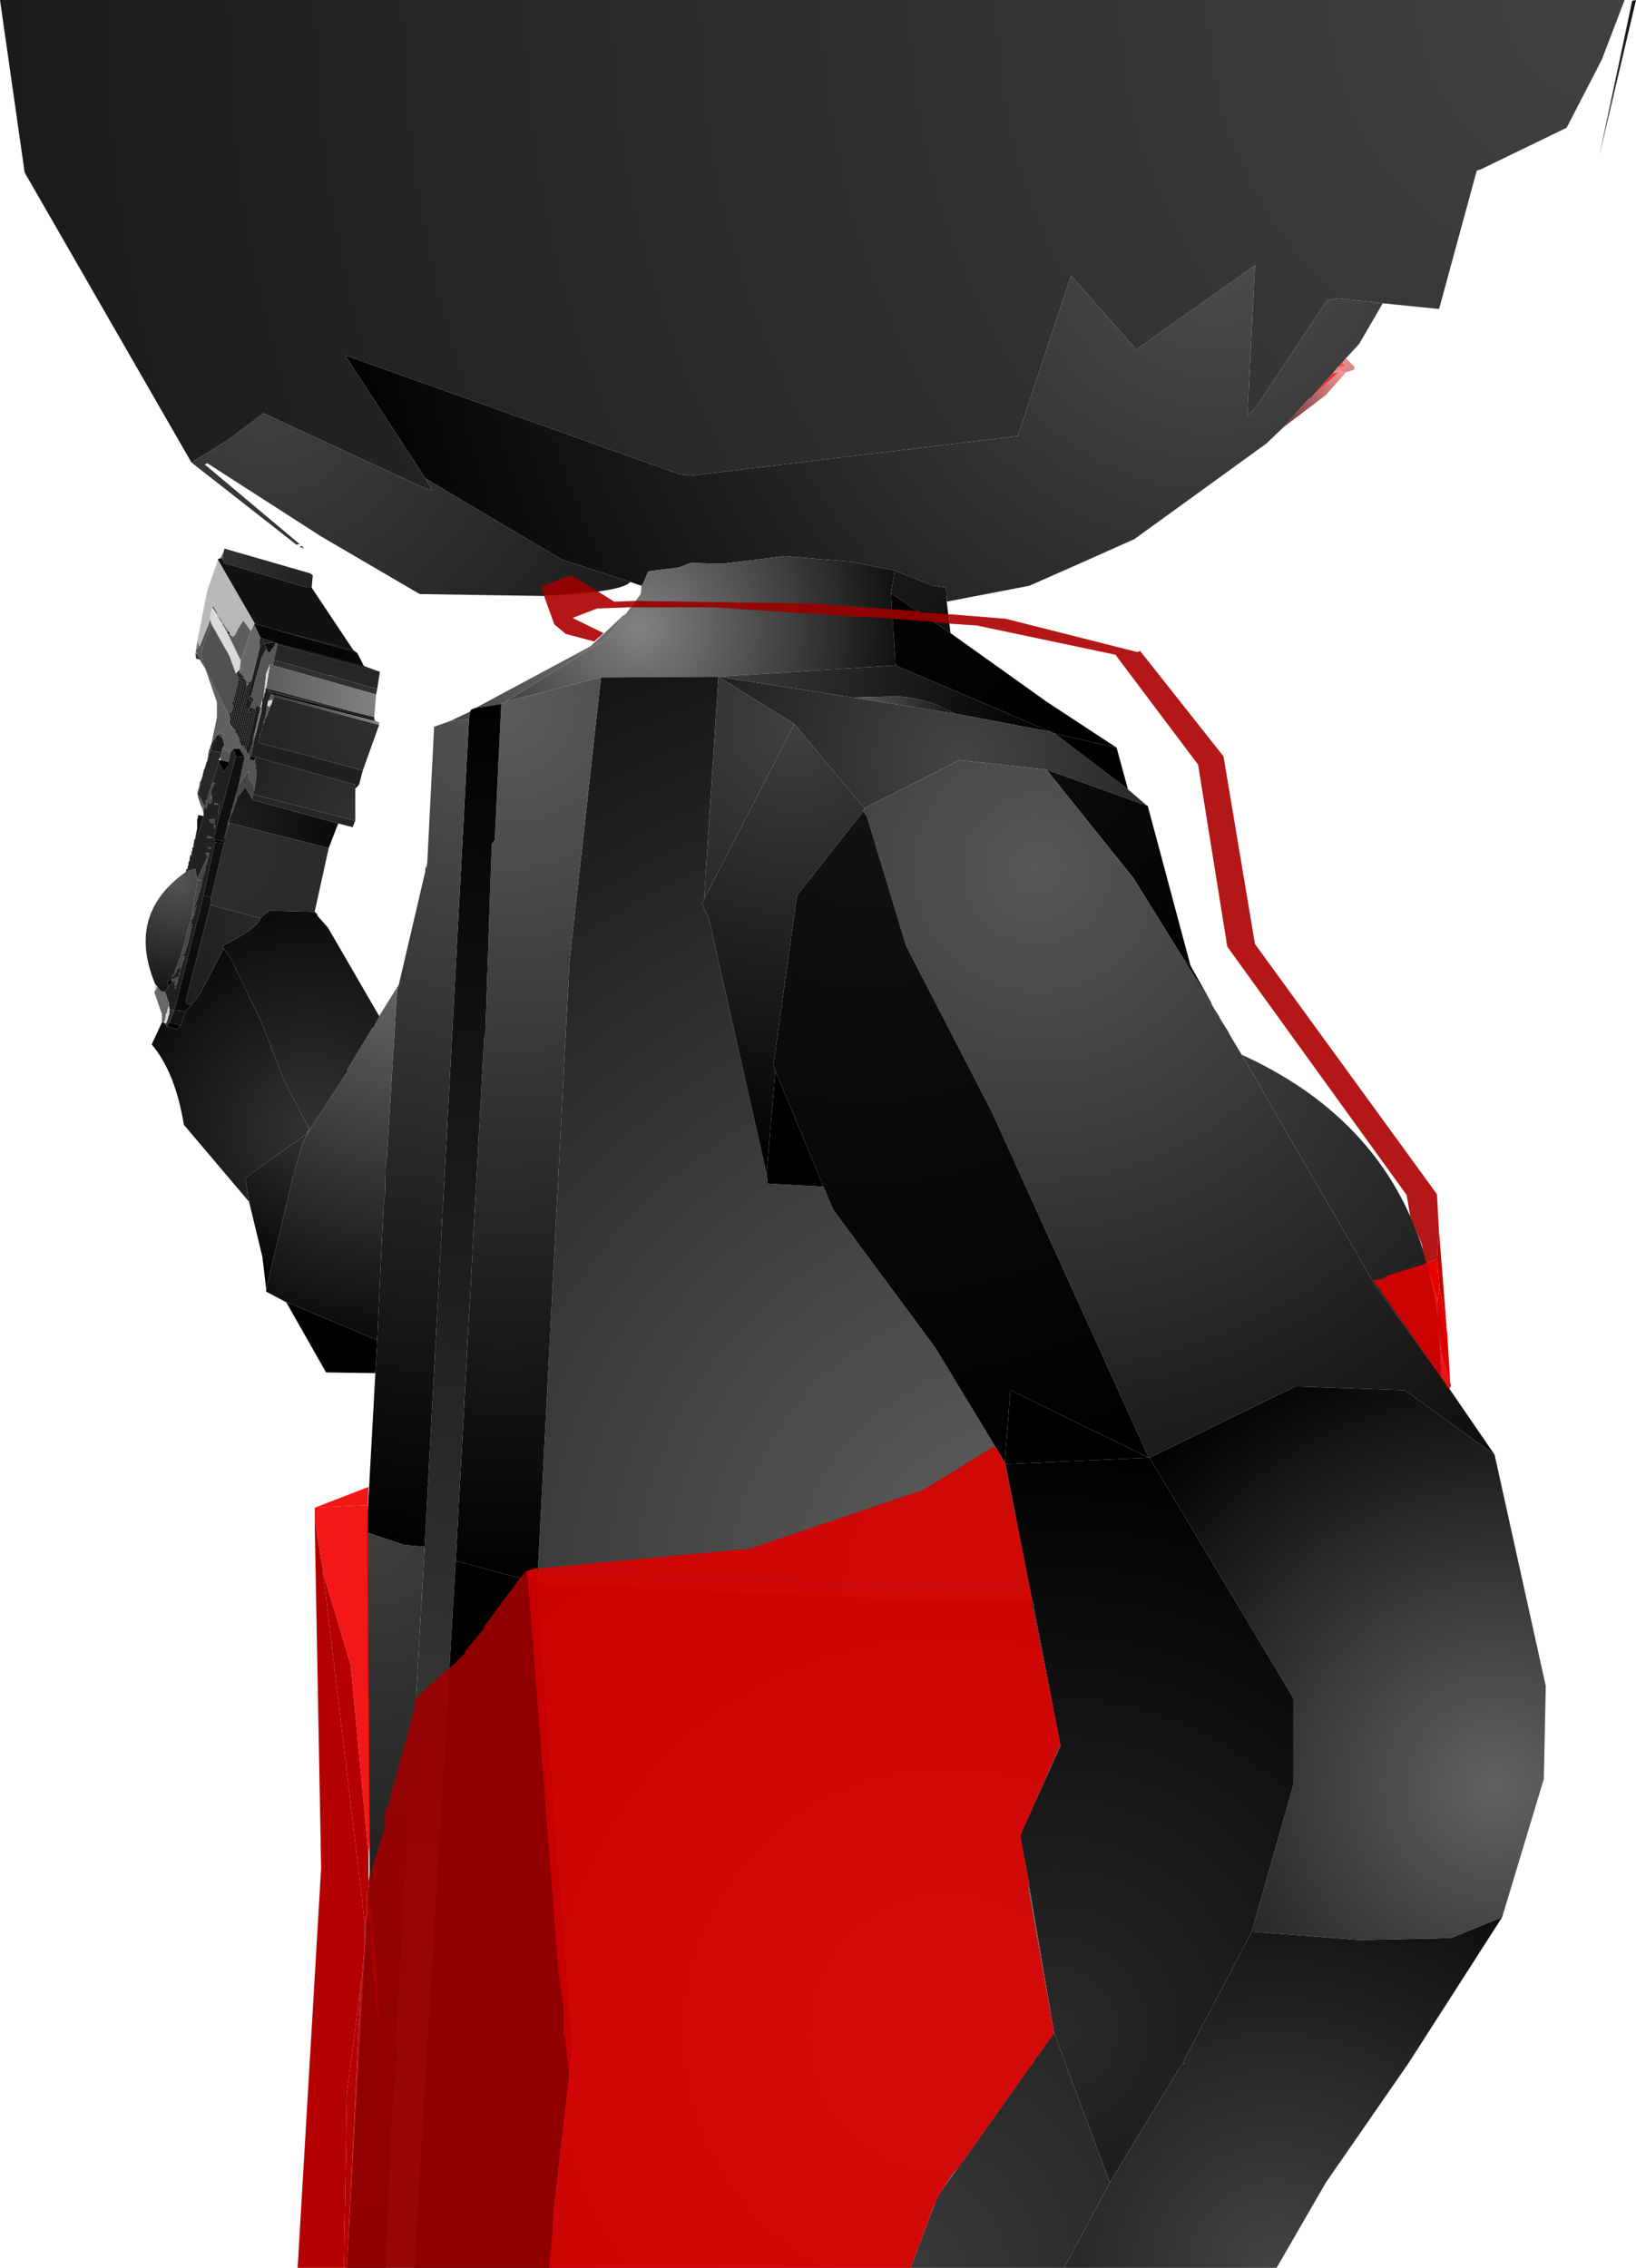 <?xml version="1.0" encoding="UTF-8" standalone="no"?>
<svg xmlns:xlink="http://www.w3.org/1999/xlink" height="299.1px" width="215.75px" xmlns="http://www.w3.org/2000/svg">
  <g transform="matrix(1.0, 0.0, 0.0, 1.0, 361.25, 300.0)">
    <path d="M-150.35 -279.4 L-146.0 -299.9 -145.5 -300.0 -150.35 -279.4" fill="url(#gradient0)" fill-rule="evenodd" stroke="none"/>
    <path d="M-178.9 -260.0 L-182.0 -254.65 -183.75 -252.75 -184.25 -252.15 -184.9 -251.5 -185.5 -250.75 -188.4 -247.5 -188.65 -247.4 -192.0 -243.65 -194.25 -241.5 -211.65 -228.9 Q-218.55 -225.8 -225.5 -222.75 L-236.4 -220.65 -236.5 -222.5 -238.25 -222.75 -243.25 -224.75 -248.9 -225.9 -257.75 -226.65 -265.9 -225.65 -270.15 -225.75 -271.75 -225.15 -275.75 -224.65 -276.5 -222.9 -276.65 -222.75 -278.15 -223.25 -287.25 -226.25 -305.15 -236.9 -315.75 -253.15 -271.75 -237.5 -270.25 -237.25 -227.0 -242.5 -220.0 -263.65 -211.4 -253.9 -195.75 -265.0 -196.75 -245.15 -195.65 -246.25 -186.25 -260.4 -184.75 -260.65 -178.9 -260.0" fill="url(#gradient1)" fill-rule="evenodd" stroke="none"/>
    <path d="M-336.0 -239.0 L-358.0 -277.25 -361.25 -300.0 -147.0 -300.0 -150.0 -292.15 -154.65 -283.15 -166.0 -277.65 -166.5 -277.5 -171.4 -259.5 -171.5 -259.25 -178.9 -260.0 -184.75 -260.65 -186.25 -260.4 -195.65 -246.25 -196.75 -245.15 -195.75 -265.0 -211.4 -253.9 -220.0 -263.65 -227.0 -242.5 -270.25 -237.25 -271.75 -237.5 -315.75 -253.15 -305.15 -236.9 -304.25 -235.4 -305.0 -235.5 -326.5 -245.5 -331.15 -242.0 -336.0 -239.0" fill="url(#gradient2)" fill-rule="evenodd" stroke="none"/>
    <path d="M-278.15 -223.25 Q-279.15 -221.9 -289.65 -221.4 L-305.9 -221.65 -318.9 -229.25 -333.9 -238.9 -334.25 -238.75 -321.75 -228.25 -322.15 -228.15 -336.0 -239.0 -331.15 -242.0 -326.5 -245.5 -305.0 -235.5 -304.25 -235.4 -305.15 -236.9 -287.25 -226.25 -278.15 -223.25 M-321.15 -227.65 L-321.75 -227.9 -321.4 -228.0 -321.15 -227.65" fill="url(#gradient3)" fill-rule="evenodd" stroke="none"/>
    <path d="M-183.75 -252.75 L-182.65 -251.65 -182.65 -251.25 -183.75 -250.9 -184.9 -251.15 -185.5 -250.75 -184.9 -251.5 -183.75 -251.75 -184.25 -252.15 -183.75 -252.75" fill="url(#gradient4)" fill-rule="evenodd" stroke="none"/>
    <path d="M-184.25 -252.15 L-183.75 -251.75 -184.9 -251.5 -184.25 -252.15" fill="url(#gradient5)" fill-rule="evenodd" stroke="none"/>
    <path d="M-183.75 -250.9 L-186.4 -247.9 -192.0 -243.65 -188.65 -247.4 -188.4 -247.5 -184.75 -250.9 -185.5 -250.75 -184.9 -251.15 -183.75 -250.9" fill="url(#gradient6)" fill-rule="evenodd" stroke="none"/>
    <path d="M-185.5 -250.75 L-184.75 -250.9 -188.4 -247.5 -185.5 -250.75" fill="url(#gradient7)" fill-rule="evenodd" stroke="none"/>
    <path d="M-335.15 -194.9 L-335.15 -195.15 -334.9 -194.9 -334.25 -193.65 -334.4 -193.4 -334.9 -194.9 -335.15 -194.9 M-334.9 -196.9 L-334.75 -197.0 -334.75 -196.75 -334.9 -196.9 M-334.15 -211.75 L-334.9 -213.0 -335.15 -213.4 -335.25 -213.75 -335.15 -214.5 -334.9 -214.75 -334.5 -214.65 -334.75 -213.75 -334.15 -211.75 M-332.15 -226.4 L-331.75 -227.25 -331.9 -226.25 -332.15 -226.4 M-331.9 -202.65 L-332.5 -203.15 -332.75 -202.9 -332.4 -203.4 -331.65 -203.15 -331.9 -202.65 M-332.0 -200.75 L-332.0 -201.15 -331.9 -201.15 -332.0 -200.75 M-332.0 -200.65 L-331.75 -201.25 -331.65 -201.25 -330.9 -200.65 -330.9 -200.4 -331.15 -199.5 -332.15 -199.75 -332.15 -200.0 -332.15 -200.25 -332.0 -200.65 M-329.65 -201.25 L-329.65 -201.4 -329.5 -201.65 -329.15 -201.65 -329.0 -201.5 -329.0 -201.25 -328.75 -200.9 -328.5 -200.5 -328.4 -200.5 -328.4 -199.9 -327.75 -199.65 -327.65 -199.9 -327.4 -197.75 -327.75 -195.65 -327.75 -196.25 -328.25 -197.15 -328.5 -197.25 -328.4 -197.65 -328.4 -198.4 -329.75 -196.5 -329.0 -200.15 -329.65 -201.25" fill="url(#gradient8)" fill-rule="evenodd" stroke="none"/>
    <path d="M-331.75 -227.25 L-331.65 -227.65 -320.4 -224.4 -320.0 -224.15 -320.15 -222.5 -320.75 -222.5 -331.75 -225.75 -331.9 -226.25 -331.75 -227.25" fill="url(#gradient9)" fill-rule="evenodd" stroke="none"/>
    <path d="M-332.5 -226.15 L-332.5 -226.25 -332.15 -226.4 -331.9 -226.25 -331.75 -225.75 -320.75 -222.5 -320.15 -222.5 -314.65 -214.25 -324.2 -216.75 -327.4 -217.65 -327.65 -217.75 -332.5 -226.15" fill="url(#gradient10)" fill-rule="evenodd" stroke="none"/>
    <path d="M-335.25 -215.4 L-333.9 -222.15 -332.5 -226.15 -327.65 -217.75 -327.75 -217.65 -328.15 -216.75 -329.15 -218.15 -329.9 -217.0 -330.0 -216.75 -330.15 -216.5 -330.15 -216.4 -330.5 -216.0 -330.9 -216.25 -330.9 -216.4 -331.15 -216.75 -331.9 -217.9 -332.65 -219.0 -332.65 -219.15 -333.0 -219.75 -333.15 -220.0 -333.25 -219.9 -333.5 -218.9 -333.5 -218.25 -334.9 -214.75 -335.0 -214.9 -335.0 -215.0 -335.15 -215.15 -335.25 -215.4" fill="url(#gradient11)" fill-rule="evenodd" stroke="none"/>
    <path d="M-335.5 -213.65 L-335.4 -214.25 -335.25 -215.4 -335.15 -215.15 -335.0 -215.0 -335.0 -214.9 -335.15 -214.5 -335.4 -214.25 -335.25 -213.75 -335.5 -213.65" fill="url(#gradient12)" fill-rule="evenodd" stroke="none"/>
    <path d="M-334.9 -213.0 L-335.4 -213.15 -335.4 -213.5 -335.5 -213.65 -335.25 -213.75 -335.15 -213.4 -334.9 -213.0" fill="url(#gradient13)" fill-rule="evenodd" stroke="none"/>
    <path d="M-335.4 -214.25 L-335.15 -214.5 -335.25 -213.75 -335.4 -214.25" fill="url(#gradient14)" fill-rule="evenodd" stroke="none"/>
    <path d="M-335.15 -214.5 L-335.0 -214.9 -334.9 -214.75 -335.15 -214.5" fill="url(#gradient15)" fill-rule="evenodd" stroke="none"/>
    <path d="M-278.75 -219.0 L-276.75 -221.65 -276.65 -222.75 -276.5 -222.9 -275.75 -224.65 -271.75 -225.15 -270.15 -225.75 -265.9 -225.65 -257.75 -226.65 -248.9 -225.9 -243.25 -224.75 -243.75 -221.75 -243.15 -212.25 -266.5 -210.75 -282.0 -210.65 -294.5 -207.5 -282.5 -215.0 Q-281.5 -215.25 -279.5 -218.15 L-278.75 -219.0" fill="url(#gradient16)" fill-rule="evenodd" stroke="none"/>
    <path d="M-236.4 -220.65 L-235.9 -216.5 -243.75 -221.75 -243.25 -224.75 -238.25 -222.75 -236.5 -222.5 -236.4 -220.65" fill="url(#gradient17)" fill-rule="evenodd" stroke="none"/>
    <path d="M-235.9 -216.5 L-223.15 -207.4 -214.0 -201.4 -222.15 -203.25 -222.75 -203.5 -243.15 -212.25 -243.75 -221.75 -235.9 -216.5" fill="url(#gradient18)" fill-rule="evenodd" stroke="none"/>
    <path d="M-222.75 -203.5 L-235.4 -205.9 Q-238.9 -207.9 -242.9 -208.15 L-248.75 -208.0 -266.5 -210.75 -243.15 -212.25 -222.75 -203.5" fill="url(#gradient19)" fill-rule="evenodd" stroke="none"/>
    <path d="M-266.5 -210.75 L-268.4 -181.4 -268.65 -180.75 -267.75 -178.75 -260.15 -145.15 -260.0 -143.9 -252.65 -143.5 -251.4 -140.5 -237.9 -122.25 -228.75 -107.15 -228.65 -106.9 -225.15 -89.0 -242.75 -89.15 -290.4 -91.25 -286.15 -173.15 -282.0 -210.65 -266.5 -210.75" fill="url(#gradient20)" fill-rule="evenodd" stroke="none"/>
    <path d="M-295.15 -207.15 Q-294.8 -207.3 -294.5 -207.5 L-282.0 -210.65 -286.15 -173.15 -290.4 -91.25 -301.15 -94.15 -297.4 -163.15 -297.25 -163.5 -296.4 -188.65 -296.0 -189.25 -295.15 -207.15" fill="url(#gradient21)" fill-rule="evenodd" stroke="none"/>
    <path d="M-301.9 -204.9 L-299.25 -206.15 -299.4 -205.15 -301.9 -204.9 M-298.5 -206.65 L-283.4 -214.75 -279.15 -218.75 -279.5 -218.15 Q-281.5 -215.25 -282.5 -215.0 L-294.5 -207.5 Q-294.8 -207.3 -295.15 -207.15 L-298.4 -206.65 -298.5 -206.65" fill="url(#gradient22)" fill-rule="evenodd" stroke="none"/>
    <path d="M-279.15 -218.75 L-278.75 -219.0 -279.5 -218.15 -279.15 -218.75" fill="url(#gradient23)" fill-rule="evenodd" stroke="none"/>
    <path d="M-333.25 -219.9 L-333.15 -220.0 -333.0 -219.75 -332.9 -219.4 -333.25 -219.9 M-332.65 -219.15 L-332.65 -219.0 -332.25 -218.25 -332.9 -219.4 -332.65 -219.15" fill="url(#gradient24)" fill-rule="evenodd" stroke="none"/>
    <path d="M-333.0 -219.75 L-332.65 -219.15 -332.9 -219.4 -333.0 -219.75 M-332.65 -219.0 L-331.9 -217.9 -332.0 -217.9 -332.65 -219.0" fill="url(#gradient25)" fill-rule="evenodd" stroke="none"/>
    <path d="M-329.5 -212.9 L-329.65 -211.65 -330.15 -211.15 -331.0 -213.5 -333.4 -217.75 -333.5 -218.25 -333.5 -218.9 -333.25 -219.9 -332.9 -219.4 -332.25 -218.25 -332.0 -217.9 -331.9 -217.9 -331.9 -217.65 -331.5 -217.0 -331.4 -216.75 -331.25 -216.65 -331.25 -216.5 -329.5 -212.9" fill="url(#gradient26)" fill-rule="evenodd" stroke="none"/>
    <path d="M-328.15 -216.75 L-329.5 -212.9 -331.25 -216.5 -330.9 -216.4 -330.9 -216.25 -330.5 -216.0 -330.15 -216.4 -330.15 -216.5 -330.0 -216.75 -329.9 -217.0 -329.15 -218.15 -328.15 -216.75 M-331.9 -217.9 L-331.15 -216.75 -331.25 -216.65 -331.4 -216.75 -331.5 -217.0 -331.9 -217.65 -331.9 -217.9 M-332.25 -218.25 L-332.65 -219.0 -332.0 -217.9 -332.25 -218.25" fill="url(#gradient27)" fill-rule="evenodd" stroke="none"/>
    <path d="M-334.9 -214.75 L-333.5 -218.25 -333.4 -217.75 -334.5 -214.65 -334.9 -214.75" fill="url(#gradient28)" fill-rule="evenodd" stroke="none"/>
    <path d="M-306.65 -0.9 L-310.4 -0.9 -309.5 -21.9 -308.75 -29.4 -309.0 -30.25 -305.25 -96.0 -299.4 -205.15 -299.25 -206.15 -299.15 -206.4 -298.5 -206.65 -298.4 -206.65 -295.15 -207.15 -296.0 -189.25 -296.4 -188.65 -297.25 -163.5 -297.4 -163.15 -301.15 -94.15 -306.65 -0.9" fill="url(#gradient29)" fill-rule="evenodd" stroke="none"/>
    <path d="M-331.15 -216.75 L-330.9 -216.4 -331.25 -216.5 -331.25 -216.65 -331.15 -216.75" fill="url(#gradient30)" fill-rule="evenodd" stroke="none"/>
    <path d="M-314.15 -213.9 L-313.25 -212.15 -324.75 -215.15 -326.9 -215.9 -327.75 -217.65 -327.65 -217.75 -327.4 -217.65 -324.2 -216.75 -314.15 -213.9" fill="url(#gradient31)" fill-rule="evenodd" stroke="none"/>
    <path d="M-327.75 -217.65 L-326.9 -215.9 -327.0 -215.65 -327.0 -214.65 -327.0 -214.5 -327.15 -214.25 -327.15 -214.0 -327.25 -213.75 -327.25 -213.5 -327.4 -213.25 -327.4 -213.0 -327.5 -212.75 -327.5 -212.5 -327.65 -212.25 -327.65 -212.0 -327.75 -211.75 -327.75 -211.5 -327.9 -211.25 -327.9 -211.0 -328.0 -210.75 -328.0 -210.5 -328.15 -210.25 -328.15 -210.15 -328.5 -210.0 -328.75 -210.0 -328.75 -210.25 -328.9 -210.25 -329.15 -210.65 -329.15 -210.9 -329.25 -210.9 -329.4 -211.15 -329.65 -211.25 -329.65 -211.65 -329.5 -212.9 -328.15 -216.75 -327.75 -217.65 M-328.5 -209.75 L-328.75 -209.5 -328.65 -209.9 -328.5 -209.75" fill="url(#gradient32)" fill-rule="evenodd" stroke="none"/>
    <path d="M-314.65 -214.25 L-314.15 -213.9 -324.2 -216.75 -314.65 -214.25" fill="url(#gradient33)" fill-rule="evenodd" stroke="none"/>
    <path d="M-326.9 -215.9 L-324.75 -215.15 -324.9 -215.15 -326.4 -215.25 -327.0 -215.65 -326.9 -215.9" fill="url(#gradient34)" fill-rule="evenodd" stroke="none"/>
    <path d="M-328.5 -210.0 L-328.15 -210.15 -328.15 -210.0 -329.75 -203.65 -329.75 -203.5 -329.9 -203.15 -330.15 -203.25 -330.0 -203.65 -330.0 -203.75 -328.5 -209.65 -328.5 -209.75 -328.5 -210.0 M-327.0 -214.65 L-327.0 -215.65 -326.4 -215.25 -326.4 -215.15 -326.9 -215.0 -327.0 -214.65" fill="url(#gradient35)" fill-rule="evenodd" stroke="none"/>
    <path d="M-327.0 -214.5 L-327.0 -214.65 -326.9 -215.0 -326.4 -215.15 -326.15 -214.65 -326.15 -214.4 -326.75 -213.25 -328.15 -208.15 -328.4 -208.15 -328.4 -207.65 -328.0 -207.4 -328.25 -206.75 -328.75 -206.5 -329.75 -202.65 -329.9 -202.9 -330.0 -203.0 -329.9 -203.15 -329.75 -203.5 -329.75 -203.65 -328.15 -210.0 -328.15 -210.15 -328.0 -210.5 -327.9 -211.0 -327.75 -211.5 -327.65 -212.0 -327.5 -212.5 -327.4 -213.0 -327.25 -213.5 -327.15 -214.0 -327.0 -214.5" fill="url(#gradient36)" fill-rule="evenodd" stroke="none"/>
    <path d="M-326.4 -215.15 L-326.4 -215.25 -324.9 -215.15 -325.0 -214.9 -326.4 -215.15" fill="url(#gradient37)" fill-rule="evenodd" stroke="none"/>
    <path d="M-324.9 -215.15 L-324.75 -215.15 -324.65 -215.0 -325.15 -212.9 -325.25 -212.25 -325.65 -212.4 -326.15 -211.15 -326.5 -207.9 -326.65 -207.75 -326.9 -206.75 -327.4 -206.9 -327.65 -206.5 -328.0 -206.65 -328.25 -206.75 -328.0 -207.4 -327.75 -207.75 -328.15 -208.15 -326.75 -213.25 -326.15 -214.4 -325.75 -213.9 -325.4 -214.4 -325.0 -214.9 -324.9 -215.15 M-325.4 -207.25 L-325.4 -207.75 -325.9 -207.5 -325.5 -208.5 -325.25 -208.4 -325.15 -208.15 -325.15 -207.9 -325.4 -207.25 M-326.0 -207.0 L-325.75 -206.75 -325.5 -207.5 -325.65 -206.75 -325.65 -206.65 -325.75 -206.25 -325.9 -206.0 -326.0 -205.75 -326.0 -205.65 -326.25 -205.25 -326.25 -205.5 -326.0 -207.0" fill="url(#gradient38)" fill-rule="evenodd" stroke="none"/>
    <path d="M-313.25 -212.15 L-311.15 -211.4 -324.65 -215.0 -324.75 -215.15 -313.25 -212.15" fill="url(#gradient39)" fill-rule="evenodd" stroke="none"/>
    <path d="M-325.0 -214.9 L-325.4 -214.4 -326.15 -214.4 -326.15 -214.65 -326.4 -215.15 -325.0 -214.9" fill="url(#gradient40)" fill-rule="evenodd" stroke="none"/>
    <path d="M-334.5 -214.65 L-333.4 -217.75 -331.0 -213.5 -330.15 -211.15 -329.75 -210.75 -329.75 -210.5 -330.5 -207.5 -330.65 -207.25 -330.5 -206.75 -330.5 -206.65 -330.75 -206.0 -331.0 -206.0 -331.15 -205.75 -331.25 -206.0 -334.15 -211.75 -334.75 -213.75 -334.5 -214.65 M-331.0 -205.75 L-331.0 -205.65 -331.15 -205.75 -331.0 -205.75" fill="url(#gradient41)" fill-rule="evenodd" stroke="none"/>
    <path d="M-329.65 -211.65 L-329.65 -211.25 -329.75 -211.0 -330.15 -211.15 -329.65 -211.65" fill="url(#gradient42)" fill-rule="evenodd" stroke="none"/>
    <path d="M-328.15 -210.15 L-328.15 -210.25 -328.0 -210.5 -328.0 -210.75 -327.9 -211.0 -327.9 -211.25 -327.75 -211.5 -327.75 -211.75 -327.65 -212.0 -327.65 -212.25 -327.5 -212.5 -327.5 -212.75 -327.4 -213.0 -327.4 -213.25 -327.25 -213.5 -327.25 -213.75 -327.15 -214.0 -327.15 -214.25 -327.0 -214.5 -327.15 -214.0 -327.25 -213.5 -327.4 -213.0 -327.5 -212.5 -327.65 -212.0 -327.75 -211.5 -327.9 -211.0 -328.0 -210.5 -328.15 -210.15" fill="url(#gradient43)" fill-rule="evenodd" stroke="none"/>
    <path d="M-328.15 -208.15 L-327.75 -207.75 -328.0 -207.4 -328.4 -207.65 -328.4 -208.15 -328.15 -208.15" fill="url(#gradient44)" fill-rule="evenodd" stroke="none"/>
    <path d="M-325.4 -214.4 L-325.75 -213.9 -326.15 -214.4 -325.4 -214.4" fill="url(#gradient45)" fill-rule="evenodd" stroke="none"/>
    <path d="M-311.15 -211.4 L-311.5 -209.15 -311.9 -209.25 -312.0 -209.25 -313.75 -209.75 -317.15 -210.75 -317.5 -210.9 -317.9 -210.9 -323.0 -212.4 -323.65 -212.5 -324.25 -212.75 -324.4 -212.75 -325.15 -212.9 -324.65 -215.0 -311.15 -211.4" fill="url(#gradient46)" fill-rule="evenodd" stroke="none"/>
    <path d="M-311.5 -209.15 L-311.65 -208.4 -325.25 -212.25 -325.15 -212.9 -324.4 -212.75 -324.25 -212.75 -323.65 -212.5 -323.0 -212.4 -317.9 -210.9 -317.5 -210.9 -317.15 -210.75 -313.75 -209.75 -312.0 -209.25 -311.9 -209.25 -311.5 -209.15" fill="url(#gradient47)" fill-rule="evenodd" stroke="none"/>
    <path d="M-311.65 -208.4 L-311.9 -205.4 -313.65 -205.85 -326.15 -209.25 -325.65 -212.4 -325.25 -212.25 -311.65 -208.4" fill="url(#gradient48)" fill-rule="evenodd" stroke="none"/>
    <path d="M-326.9 -206.75 L-326.65 -207.75 -326.65 -207.25 -326.75 -206.9 -326.75 -206.65 -326.9 -206.75 M-326.5 -207.9 L-326.15 -211.15 -325.65 -212.4 -326.15 -209.25 -326.25 -209.15 -326.25 -208.75 -326.4 -208.5 -326.4 -208.25 -326.5 -207.9" fill="url(#gradient49)" fill-rule="evenodd" stroke="none"/>
    <path d="M-313.4 -198.4 L-313.9 -196.5 -314.4 -196.5 -327.5 -200.15 -328.15 -200.25 -327.65 -202.75 -327.65 -202.9 -327.5 -203.25 -326.75 -206.25 -326.75 -206.65 -326.75 -206.9 -326.65 -207.25 -326.65 -207.75 -326.5 -207.9 -326.4 -208.25 -326.4 -208.5 -326.25 -208.75 -326.25 -209.15 -326.15 -209.25 -325.65 -208.75 -325.5 -208.65 -325.5 -208.5 -325.9 -207.5 -326.0 -207.0 -326.25 -205.5 -326.25 -205.25 -326.4 -205.15 -326.4 -205.0 -326.5 -204.65 -326.65 -204.4 -326.65 -204.0 -326.75 -203.5 -326.9 -203.4 -327.15 -202.15 -326.9 -202.0 -313.4 -198.4" fill="url(#gradient50)" fill-rule="evenodd" stroke="none"/>
    <path d="M-329.65 -211.25 L-329.4 -211.15 -330.5 -206.75 -330.65 -207.25 -330.5 -207.5 -329.75 -210.5 -329.75 -210.75 -329.75 -211.0 -329.65 -211.25 M-331.0 -206.0 L-330.75 -206.0 -330.75 -205.65 -330.9 -205.25 -331.0 -205.25 -331.0 -205.65 -331.0 -205.75 -331.0 -206.0" fill="url(#gradient51)" fill-rule="evenodd" stroke="none"/>
    <path d="M-329.75 -210.75 L-330.15 -211.15 -329.75 -211.0 -329.75 -210.75" fill="url(#gradient52)" fill-rule="evenodd" stroke="none"/>
    <path d="M-329.4 -211.15 L-329.25 -210.9 -329.25 -210.65 -330.75 -204.75 -330.9 -204.5 -331.0 -204.75 -330.9 -205.15 -330.9 -205.25 -330.75 -205.65 -330.75 -206.0 -330.5 -206.65 -330.5 -206.75 -329.4 -211.15" fill="url(#gradient53)" fill-rule="evenodd" stroke="none"/>
    <path d="M-329.25 -210.9 L-329.15 -210.9 -329.15 -210.65 -329.15 -210.15 -330.5 -204.65 -330.65 -204.25 -330.75 -204.25 -330.9 -204.5 -330.75 -204.75 -329.25 -210.65 -329.25 -210.9" fill="url(#gradient54)" fill-rule="evenodd" stroke="none"/>
    <path d="M-329.15 -210.65 L-328.9 -210.25 -328.9 -210.15 -330.25 -204.65 -330.5 -204.0 -330.65 -204.0 -330.65 -204.25 -330.5 -204.65 -329.15 -210.15 -329.15 -210.65" fill="url(#gradient55)" fill-rule="evenodd" stroke="none"/>
    <path d="M-333.4 -201.75 L-332.65 -205.4 -332.65 -207.4 -334.15 -211.75 -331.25 -206.0 -331.15 -205.75 -331.0 -205.65 -331.0 -205.25 -330.9 -205.25 -330.9 -205.15 -331.0 -204.9 -331.0 -204.75 -330.9 -204.5 -330.75 -204.25 -330.65 -204.25 -330.65 -204.0 -330.5 -204.0 -330.25 -203.75 -330.15 -203.25 -329.9 -203.15 -330.0 -203.0 -329.9 -202.9 -329.75 -202.65 -329.65 -202.15 -329.5 -201.75 -329.5 -201.65 -329.65 -201.4 -329.65 -201.25 -330.5 -201.25 -330.9 -200.65 -331.65 -201.25 -331.75 -201.25 -331.9 -201.4 -331.65 -201.75 -331.9 -202.65 -331.65 -203.15 -332.4 -203.4 -332.75 -202.9 -332.8 -202.75 -333.4 -201.75" fill="url(#gradient56)" fill-rule="evenodd" stroke="none"/>
    <path d="M-328.9 -210.25 L-328.75 -210.25 -328.75 -210.0 -328.75 -209.5 -330.15 -204.0 -330.25 -203.75 -330.5 -204.0 -330.25 -204.65 -328.9 -210.15 -328.9 -210.25" fill="url(#gradient57)" fill-rule="evenodd" stroke="none"/>
    <path d="M-328.75 -209.5 L-328.75 -210.0 -328.65 -209.9 -328.75 -209.5" fill="url(#gradient58)" fill-rule="evenodd" stroke="none"/>
    <path d="M-328.75 -210.0 L-328.5 -210.0 -328.65 -209.9 -328.75 -210.0" fill="url(#gradient59)" fill-rule="evenodd" stroke="none"/>
    <path d="M-330.15 -203.25 L-330.25 -203.75 -330.15 -204.0 -328.75 -209.5 -328.5 -209.75 -328.5 -209.65 -330.0 -203.75 -330.0 -203.65 -330.15 -203.25" fill="url(#gradient60)" fill-rule="evenodd" stroke="none"/>
    <path d="M-328.65 -209.9 L-328.5 -210.0 -328.5 -209.75 -328.65 -209.9" fill="url(#gradient61)" fill-rule="evenodd" stroke="none"/>
    <path d="M-313.65 -205.85 L-325.65 -208.75 -326.15 -209.25 -313.65 -205.85" fill="url(#gradient62)" fill-rule="evenodd" stroke="none"/>
    <path d="M-311.9 -205.15 L-311.75 -204.9 -325.25 -208.4 -325.5 -208.5 -325.5 -208.65 -325.65 -208.75 -311.9 -205.15" fill="url(#gradient63)" fill-rule="evenodd" stroke="none"/>
    <path d="M-311.9 -205.4 L-311.9 -205.15 -325.65 -208.75 -313.65 -205.85 -311.9 -205.4" fill="url(#gradient64)" fill-rule="evenodd" stroke="none"/>
    <path d="M-325.9 -207.5 L-325.4 -207.75 -325.4 -207.25 -325.65 -206.75 -325.5 -207.5 -325.75 -206.75 -326.0 -207.0 -325.9 -207.5 M-326.4 -205.0 L-326.4 -204.75 -326.5 -204.65 -326.4 -205.0" fill="url(#gradient65)" fill-rule="evenodd" stroke="none"/>
    <path d="M-311.25 -204.4 L-313.4 -198.4 -326.9 -202.0 -327.15 -202.15 -326.9 -203.4 -326.75 -203.5 -326.65 -204.0 -326.65 -204.4 -326.4 -204.75 -326.4 -205.0 -326.25 -205.25 -326.0 -205.65 -325.9 -205.75 -326.0 -205.75 -325.9 -206.0 -325.75 -206.25 -325.65 -206.65 -325.65 -206.75 -325.4 -207.25 -325.15 -207.9 -325.15 -208.15 -311.25 -204.4" fill="url(#gradient66)" fill-rule="evenodd" stroke="none"/>
    <path d="M-311.75 -204.9 L-311.25 -204.75 -311.25 -204.4 -325.15 -208.15 -325.25 -208.4 -311.75 -204.9 M-326.0 -205.75 L-325.9 -205.75 -326.0 -205.65 -326.0 -205.75 M-326.25 -205.25 L-326.4 -205.0 -326.4 -205.15 -326.25 -205.25 M-326.4 -204.75 L-326.65 -204.4 -326.5 -204.65 -326.4 -204.75" fill="url(#gradient67)" fill-rule="evenodd" stroke="none"/>
    <path d="M-212.5 -195.9 L-210.0 -193.75 -223.25 -198.5 -234.75 -199.75 -247.25 -193.4 -256.5 -204.5 -266.5 -210.75 -248.75 -208.0 -235.4 -205.9 -222.75 -203.5 -222.15 -203.25 -212.5 -195.9" fill="url(#gradient68)" fill-rule="evenodd" stroke="none"/>
    <path d="M-266.5 -210.75 L-256.5 -204.5 -268.4 -181.4 -266.5 -210.75" fill="url(#gradient69)" fill-rule="evenodd" stroke="none"/>
    <path d="M-256.5 -204.5 L-247.25 -193.4 -247.4 -193.0 -256.15 -181.9 -259.25 -159.5 -259.0 -158.75 -260.15 -145.15 -267.75 -178.75 -268.65 -180.75 -268.4 -181.4 -256.5 -204.5" fill="url(#gradient70)" fill-rule="evenodd" stroke="none"/>
    <path d="M-327.9 -202.4 L-326.9 -206.75 -326.75 -206.65 -326.75 -206.25 -327.5 -203.25 -327.65 -202.9 -327.65 -202.75 -327.9 -202.4" fill="url(#gradient71)" fill-rule="evenodd" stroke="none"/>
    <path d="M-328.25 -206.75 L-328.0 -206.65 -328.4 -206.5 -328.5 -206.4 -328.65 -206.0 -329.5 -202.65 -329.5 -202.5 -329.65 -202.15 -329.75 -202.65 -328.75 -206.5 -328.25 -206.75" fill="url(#gradient72)" fill-rule="evenodd" stroke="none"/>
    <path d="M-328.0 -206.65 L-327.65 -206.5 -327.75 -206.4 -328.15 -206.15 -328.15 -206.0 -329.0 -202.4 -329.15 -202.15 -329.15 -201.65 -329.5 -201.65 -329.5 -201.75 -329.4 -202.15 -329.4 -202.25 -329.25 -202.5 -328.4 -206.0 -328.4 -206.5 -328.0 -206.65" fill="url(#gradient73)" fill-rule="evenodd" stroke="none"/>
    <path d="M-329.5 -201.75 L-329.65 -202.15 -329.5 -202.5 -329.5 -202.65 -328.65 -206.0 -328.5 -206.4 -328.4 -206.5 -328.4 -206.0 -329.25 -202.5 -329.4 -202.25 -329.4 -202.15 -329.5 -201.75" fill="url(#gradient74)" fill-rule="evenodd" stroke="none"/>
    <path d="M-327.65 -206.5 L-327.4 -206.9 -326.9 -206.75 -327.9 -202.4 -327.9 -202.15 -328.0 -201.65 -328.15 -201.5 -328.25 -201.0 -328.5 -200.5 -328.75 -200.9 -328.75 -201.5 -328.65 -201.75 -327.5 -206.4 -327.65 -206.5" fill="url(#gradient75)" fill-rule="evenodd" stroke="none"/>
    <path d="M-328.5 -200.5 L-328.25 -201.0 -328.15 -201.5 -328.0 -201.65 -327.9 -202.15 -327.9 -202.4 -327.65 -202.75 -328.15 -200.25 -328.4 -199.9 -328.4 -200.5 -328.5 -200.5" fill="url(#gradient76)" fill-rule="evenodd" stroke="none"/>
    <path d="M-329.0 -201.5 L-328.9 -201.75 -327.75 -206.25 -327.75 -206.4 -327.65 -206.5 -327.5 -206.4 -328.65 -201.75 -328.75 -201.5 -328.75 -200.9 -329.0 -201.25 -329.0 -201.5" fill="url(#gradient77)" fill-rule="evenodd" stroke="none"/>
    <path d="M-329.15 -201.65 L-329.15 -202.15 -329.0 -202.4 -328.15 -206.0 -328.15 -206.15 -327.75 -206.4 -327.75 -206.25 -328.9 -201.75 -329.0 -201.5 -329.15 -201.65" fill="url(#gradient78)" fill-rule="evenodd" stroke="none"/>
    <path d="M-331.15 -205.75 L-331.0 -206.0 -331.0 -205.75 -331.15 -205.75" fill="url(#gradient79)" fill-rule="evenodd" stroke="none"/>
    <path d="M-333.5 -201.65 L-333.4 -201.75 -332.8 -202.75 -333.0 -202.0 -333.15 -201.75 -333.25 -201.65 -333.5 -201.65" fill="url(#gradient80)" fill-rule="evenodd" stroke="none"/>
    <path d="M-332.75 -202.9 L-332.5 -203.15 -331.9 -202.65 -331.65 -201.75 -331.9 -201.4 -332.0 -201.15 -332.0 -200.75 -333.4 -201.0 -333.5 -201.0 -333.4 -201.25 -333.25 -201.5 -333.25 -201.65 -333.15 -201.75 -333.0 -202.0 -332.8 -202.75 -332.75 -202.9" fill="url(#gradient81)" fill-rule="evenodd" stroke="none"/>
    <path d="M-235.4 -205.9 L-248.75 -208.0 -242.9 -208.15 Q-238.9 -207.9 -235.4 -205.9" fill="url(#gradient82)" fill-rule="evenodd" stroke="none"/>
    <path d="M-312.9 -97.9 L-311.75 -118.9 -311.5 -123.25 -310.65 -141.5 -310.5 -142.15 -310.4 -146.25 -310.25 -147.0 -308.9 -169.25 -308.65 -170.15 -305.15 -185.15 -305.0 -184.25 -304.9 -186.25 -304.0 -204.15 -301.9 -204.9 -299.4 -205.15 -305.25 -96.0 -308.0 -96.25 -312.9 -97.9" fill="url(#gradient83)" fill-rule="evenodd" stroke="none"/>
    <path d="M-310.4 -0.9 L-315.5 -0.9 -312.5 -53.15 -312.9 -97.9 -308.0 -96.25 -305.25 -96.0 -309.0 -30.25 -308.75 -29.4 -309.5 -21.9 -310.4 -0.9" fill="url(#gradient84)" fill-rule="evenodd" stroke="none"/>
    <path d="M-311.75 -118.9 L-318.25 -119.0 -323.5 -128.25 -323.4 -128.25 -311.5 -123.25 -311.75 -118.9" fill="url(#gradient85)" fill-rule="evenodd" stroke="none"/>
    <path d="M-323.5 -128.25 L-326.15 -129.65 -326.15 -130.0 -322.65 -144.65 -322.65 -144.75 -322.5 -145.0 -322.5 -145.25 -321.25 -149.5 -321.0 -149.9 -320.9 -150.15 -320.75 -150.4 -320.4 -151.0 -315.4 -158.75 -315.4 -159.0 -312.25 -164.25 -312.0 -164.5 -311.25 -165.9 -311.25 -166.0 -308.9 -169.75 -308.9 -169.25 -310.25 -147.0 -310.4 -146.25 -310.5 -142.15 -310.65 -141.5 -311.5 -123.25 -323.4 -128.25 -323.5 -128.25" fill="url(#gradient86)" fill-rule="evenodd" stroke="none"/>
    <path d="M-308.9 -169.75 L-308.65 -170.15 -308.9 -169.25 -308.9 -169.75" fill="url(#gradient87)" fill-rule="evenodd" stroke="none"/>
    <path d="M-305.15 -185.15 L-305.15 -185.4 -305.0 -185.75 -304.9 -186.25 -305.0 -184.25 -305.15 -185.15" fill="url(#gradient88)" fill-rule="evenodd" stroke="none"/>
    <path d="M-330.9 -205.15 L-331.0 -204.75 -331.0 -204.9 -330.9 -205.15" fill="url(#gradient89)" fill-rule="evenodd" stroke="none"/>
    <path d="M-313.9 -196.5 L-314.4 -196.0 -314.4 -196.5 -313.9 -196.5 M-328.15 -200.25 L-327.5 -200.15 -327.65 -199.9 -327.75 -199.65 -328.4 -199.9 -328.15 -200.25" fill="url(#gradient90)" fill-rule="evenodd" stroke="none"/>
    <path d="M-333.5 -201.4 L-333.5 -201.65 -333.25 -201.65 -333.25 -201.5 -333.4 -201.25 -333.5 -201.4" fill="url(#gradient91)" fill-rule="evenodd" stroke="none"/>
    <path d="M-333.9 -199.65 L-333.75 -200.75 -333.65 -201.15 -333.5 -201.4 -333.4 -201.25 -333.5 -201.0 -333.9 -199.65" fill="url(#gradient92)" fill-rule="evenodd" stroke="none"/>
    <path d="M-334.75 -197.0 L-334.5 -197.75 -334.5 -197.9 -334.4 -198.25 -334.4 -198.4 -334.25 -198.65 -334.0 -199.5 -333.9 -199.65 -333.5 -201.0 -333.4 -201.0 -332.0 -200.75 -332.0 -200.65 -332.15 -200.5 -332.15 -200.25 -332.25 -200.0 -332.4 -199.75 -332.4 -199.5 -333.25 -196.75 -333.9 -194.75 -333.75 -194.65 -334.15 -194.4 -334.0 -194.25 -334.25 -193.65 -334.9 -194.9 -335.15 -195.15 -334.75 -196.75 -334.75 -197.0" fill="url(#gradient93)" fill-rule="evenodd" stroke="none"/>
    <path d="M-214.0 -201.4 L-212.5 -195.9 -222.15 -203.25 -214.0 -201.4" fill="url(#gradient94)" fill-rule="evenodd" stroke="none"/>
    <path d="M-332.0 -201.15 L-331.9 -201.4 -331.75 -201.25 -332.0 -200.65 -332.0 -200.75 -331.9 -201.15 -332.0 -201.15" fill="url(#gradient95)" fill-rule="evenodd" stroke="none"/>
    <path d="M-330.5 -201.25 L-329.65 -201.25 -329.0 -200.15 -330.15 -200.25 -330.5 -201.25" fill="url(#gradient96)" fill-rule="evenodd" stroke="none"/>
    <path d="M-336.5 -185.5 L-336.5 -185.75 -336.4 -185.9 -336.4 -186.0 -336.4 -186.25 -336.25 -186.5 -336.15 -186.75 -336.25 -186.75 -336.0 -187.25 -336.0 -187.4 -335.9 -187.75 -335.9 -187.9 -335.75 -188.15 -335.9 -188.15 -335.65 -188.4 -335.65 -188.65 -335.75 -188.65 -335.65 -188.9 -335.5 -189.25 -335.55 -189.25 -335.4 -189.65 -335.0 -190.4 -334.75 -191.15 -334.65 -191.65 -334.4 -192.4 -334.4 -192.65 -334.4 -193.4 -334.25 -193.65 -334.0 -193.25 -333.9 -194.15 -333.5 -194.0 -333.5 -195.15 -333.25 -194.0 -333.4 -195.75 -332.9 -196.75 -333.25 -196.75 -332.4 -199.5 -331.75 -198.25 -331.0 -199.15 -331.15 -199.5 -330.9 -200.4 -330.9 -200.65 -330.5 -201.25 -330.15 -200.25 -332.9 -190.15 -333.0 -189.25 -332.9 -188.9 -334.4 -181.9 -338.25 -166.75 -338.9 -166.9 -338.9 -167.15 -339.0 -167.4 -338.9 -167.75 -339.0 -167.75 -339.5 -169.25 -339.0 -169.9 -338.5 -170.5 -338.0 -170.75 -338.25 -170.0 -337.9 -170.4 -338.15 -169.9 -338.15 -169.5 -337.9 -170.4 -337.65 -171.2 -337.75 -171.15 -338.65 -170.75 -338.5 -171.25 -338.25 -171.5 -337.9 -171.9 -338.15 -172.0 -337.4 -172.5 -337.4 -172.4 -337.5 -171.9 -337.65 -171.65 -337.65 -171.3 -337.15 -173.15 -337.0 -173.4 -336.9 -174.0 -337.4 -174.0 -336.9 -174.25 -336.65 -175.15 -336.5 -175.4 -335.9 -178.15 -336.25 -178.15 -336.0 -178.4 -336.1 -178.6 -336.15 -178.65 -336.1 -178.65 -335.9 -178.75 -335.75 -179.0 -335.65 -179.4 -335.65 -179.5 -335.25 -180.75 -335.5 -180.25 -335.75 -180.25 -335.4 -180.9 -334.9 -182.5 -334.9 -182.65 -334.75 -183.0 -334.65 -183.5 -334.65 -183.65 -334.25 -184.9 -334.15 -185.5 -334.25 -185.65 -334.0 -186.0 -333.65 -187.5 -334.15 -187.5 -333.9 -187.0 -335.25 -184.0 -334.65 -183.9 -335.25 -183.9 -335.25 -184.0 -335.5 -185.4 -336.5 -185.15 -336.5 -185.4 -336.5 -185.5 M-334.15 -194.4 L-333.75 -194.65 -334.0 -194.25 -334.0 -194.4 -334.15 -194.4 M-332.4 -193.9 L-332.9 -194.15 -333.0 -193.9 -332.4 -193.9 M-333.0 -192.0 L-333.65 -191.9 -333.5 -191.5 -333.0 -191.5 -333.0 -190.65 -332.9 -191.0 -333.0 -191.5 -333.0 -192.0 M-332.5 -192.75 L-332.5 -192.5 -332.15 -194.5 -332.5 -192.75 M-333.15 -189.5 L-333.75 -189.75 -334.0 -189.5 -333.15 -189.5 M-333.5 -188.0 L-333.4 -188.25 -333.9 -188.25 -333.5 -188.0" fill="url(#gradient97)" fill-rule="evenodd" stroke="none"/>
    <path d="M-332.0 -200.65 L-332.15 -200.25 -332.15 -200.5 -332.0 -200.65" fill="url(#gradient98)" fill-rule="evenodd" stroke="none"/>
    <path d="M-331.15 -199.5 L-331.0 -199.15 -331.75 -198.25 -332.4 -199.5 -332.4 -199.75 -332.15 -199.75 -331.15 -199.5" fill="url(#gradient99)" fill-rule="evenodd" stroke="none"/>
    <path d="M-332.15 -200.0 L-332.15 -199.75 -332.4 -199.75 -332.25 -200.0 -332.15 -200.0" fill="url(#gradient100)" fill-rule="evenodd" stroke="none"/>
    <path d="M-332.15 -200.25 L-332.15 -200.0 -332.25 -200.0 -332.15 -200.25" fill="url(#gradient101)" fill-rule="evenodd" stroke="none"/>
    <path d="M-314.4 -196.0 L-314.4 -191.75 -327.9 -195.25 -327.75 -195.65 -327.4 -197.75 -327.65 -199.9 -327.5 -200.15 -314.4 -196.5 -314.4 -196.0" fill="url(#gradient102)" fill-rule="evenodd" stroke="none"/>
    <path d="M-330.9 -192.4 L-330.9 -192.25 -331.15 -191.75 -331.15 -191.5 -331.25 -191.15 -331.25 -191.0 -331.5 -190.15 -331.65 -189.9 -331.65 -189.5 -331.65 -189.0 -333.0 -189.25 -332.9 -190.15 -330.15 -200.25 -329.0 -200.15 -329.75 -196.5 -330.9 -192.4" fill="url(#gradient103)" fill-rule="evenodd" stroke="none"/>
    <path d="M-327.9 -195.25 L-328.0 -194.65 -328.9 -196.15 -329.25 -195.75 -330.0 -194.9 -330.25 -193.9 -330.4 -193.4 -330.9 -192.4 -329.75 -196.5 -328.4 -198.4 -328.4 -197.65 -328.5 -197.25 -328.25 -197.15 -327.75 -196.25 -327.9 -195.25 M-331.15 -191.5 L-331.0 -191.25 -331.25 -191.15 -331.15 -191.5" fill="url(#gradient104)" fill-rule="evenodd" stroke="none"/>
    <path d="M-327.75 -195.65 L-327.9 -195.25 -327.75 -196.25 -327.75 -195.65" fill="url(#gradient105)" fill-rule="evenodd" stroke="none"/>
    <path d="M-333.25 -196.75 L-332.9 -196.75 -333.4 -195.75 -333.25 -194.0 -333.5 -195.15 -333.5 -194.0 -333.9 -194.15 -334.0 -193.25 -334.25 -193.65 -334.0 -194.25 -333.75 -194.65 -333.9 -194.75 -333.25 -196.75 M-332.4 -193.9 L-333.0 -193.9 -332.9 -194.15 -332.4 -193.9 M-333.0 -192.0 L-333.0 -191.5 -332.9 -191.0 -333.0 -190.65 -333.0 -191.5 -333.5 -191.5 -333.65 -191.9 -333.0 -192.0 M-333.15 -189.5 L-334.0 -189.5 -333.75 -189.75 -333.15 -189.5 M-333.65 -187.5 L-333.9 -187.0 -334.0 -186.0 -334.25 -185.65 -334.25 -185.5 -334.15 -185.5 -334.25 -184.9 -334.5 -184.65 -334.5 -184.5 -334.65 -184.15 -334.65 -183.9 -335.25 -184.0 -333.9 -187.0 -334.15 -187.5 -333.65 -187.5 M-333.5 -188.0 L-333.9 -188.25 -333.4 -188.25 -333.5 -188.0 M-335.25 -183.9 L-334.65 -183.9 -334.65 -183.65 -334.65 -183.5 -334.75 -183.0 -334.9 -182.65 -334.9 -182.5 -335.4 -181.0 -335.4 -180.9 -335.75 -180.25 -335.5 -180.25 -335.65 -179.75 -335.65 -179.5 -335.9 -179.5 -335.9 -180.0 -335.75 -180.25 -335.65 -180.75 -335.75 -181.0 -335.4 -182.4 -335.25 -183.9 M-335.65 -179.4 L-335.75 -179.0 -335.9 -178.75 -336.1 -178.65 -335.9 -179.4 -335.65 -179.4 M-336.1 -178.6 L-336.0 -178.4 -336.25 -178.15 -335.9 -178.15 -336.5 -175.4 -336.65 -175.15 -336.9 -174.25 -337.4 -174.0 -336.9 -174.0 -337.0 -173.4 -337.15 -173.15 -337.4 -172.5 -338.15 -172.0 -337.9 -171.9 -338.25 -171.5 -338.5 -171.25 -338.5 -171.4 -338.25 -171.5 -338.15 -172.0 -337.4 -174.0 -336.75 -176.25 -336.75 -176.5 -336.1 -178.6 M-338.65 -170.75 L-337.75 -171.15 -337.9 -170.65 -337.9 -170.4 -338.25 -170.0 -338.0 -170.75 -338.5 -170.5 -338.65 -170.75" fill="url(#gradient106)" fill-rule="evenodd" stroke="none"/>
    <path d="M-334.0 -194.25 L-334.15 -194.4 -334.0 -194.4 -334.0 -194.25" fill="url(#gradient107)" fill-rule="evenodd" stroke="none"/>
    <path d="M-334.65 -193.5 L-334.65 -193.65 -334.75 -193.75 -335.15 -194.9 -334.9 -194.9 -334.4 -193.4 -334.65 -193.5 M-335.15 -195.15 L-335.25 -195.25 -335.15 -195.75 -335.0 -196.15 -334.9 -196.9 -334.75 -196.75 -335.15 -195.15" fill="url(#gradient108)" fill-rule="evenodd" stroke="none"/>
    <path d="M-329.25 -195.75 L-329.9 -194.75 -330.25 -193.9 -330.0 -194.9 -329.25 -195.75 M-330.4 -193.4 L-331.15 -191.5 -331.15 -191.75 -330.9 -192.25 -330.9 -192.4 -330.4 -193.4 M-331.0 -191.25 L-331.65 -189.5 -331.65 -189.9 -331.5 -190.15 -331.25 -191.0 -331.25 -191.15 -331.0 -191.25" fill="url(#gradient109)" fill-rule="evenodd" stroke="none"/>
    <path d="M-316.65 -191.4 L-317.9 -188.15 -331.15 -191.5 -330.4 -193.4 -330.25 -193.9 -329.9 -194.75 -329.25 -195.75 -328.9 -196.15 -328.0 -194.65 -327.9 -194.5 -316.65 -191.4" fill="url(#gradient110)" fill-rule="evenodd" stroke="none"/>
    <path d="M-327.9 -195.25 L-327.9 -195.0 -328.0 -194.65 -327.9 -195.25" fill="url(#gradient111)" fill-rule="evenodd" stroke="none"/>
    <path d="M-314.4 -191.75 L-314.75 -190.9 -316.65 -191.4 -327.9 -194.5 -328.0 -194.65 -327.9 -195.0 -327.9 -195.25 -314.4 -191.75" fill="url(#gradient112)" fill-rule="evenodd" stroke="none"/>
    <path d="M-334.4 -192.65 L-334.65 -193.5 -334.4 -193.4 -334.4 -192.65" fill="url(#gradient113)" fill-rule="evenodd" stroke="none"/>
    <path d="M-317.9 -188.15 L-319.75 -179.75 -325.75 -179.9 -326.9 -178.9 -333.5 -180.65 -333.4 -181.65 -331.75 -188.75 -331.65 -189.0 -331.65 -189.5 -331.0 -191.25 -331.15 -191.5 -317.9 -188.15" fill="url(#gradient114)" fill-rule="evenodd" stroke="none"/>
    <path d="M-210.0 -193.75 L-209.9 -193.75 -204.25 -172.65 -205.15 -173.5 -211.75 -184.15 -223.25 -198.5 -210.0 -193.75" fill="url(#gradient115)" fill-rule="evenodd" stroke="none"/>
    <path d="M-201.5 -167.75 L-201.5 -167.65 -201.15 -167.0 -200.5 -166.0 -200.4 -165.75 -199.25 -163.9 -199.15 -163.65 -197.5 -160.9 -179.9 -130.5 -171.25 -118.5 -164.15 -108.15 -176.0 -116.65 -190.4 -117.15 -209.65 -107.75 -209.75 -107.75 -230.4 -153.25 -241.75 -175.25 -246.9 -192.25 -247.4 -193.0 -247.25 -193.4 -234.75 -199.75 -223.25 -198.5 -211.75 -184.15 -205.15 -173.5 -201.5 -167.75" fill="url(#gradient116)" fill-rule="evenodd" stroke="none"/>
    <path d="M-204.25 -172.65 L-201.5 -167.75 -205.15 -173.5 -204.25 -172.65" fill="url(#gradient117)" fill-rule="evenodd" stroke="none"/>
    <path d="M-332.5 -192.75 L-332.15 -194.5 -332.5 -192.5 -332.5 -192.75" fill="url(#gradient118)" fill-rule="evenodd" stroke="none"/>
    <path d="M-336.75 -185.0 L-336.65 -185.4 -336.5 -185.4 -336.5 -185.15 -336.75 -185.0 M-336.25 -186.5 L-336.25 -186.75 -336.15 -187.25 -336.0 -187.25 -336.25 -186.75 -336.15 -186.75 -336.25 -186.5 M-336.0 -187.4 L-336.0 -187.75 -335.9 -187.75 -336.0 -187.4 M-335.9 -187.9 L-335.9 -188.15 -335.75 -188.15 -335.9 -187.9 M-335.75 -188.4 L-335.75 -188.65 -335.65 -188.65 -335.65 -188.4 -335.75 -188.4 M-335.65 -188.9 L-335.65 -189.25 -335.55 -189.25 -335.5 -189.25 -335.65 -188.9 M-335.5 -189.5 L-335.25 -190.75 -335.25 -191.9 -335.15 -192.15 -335.15 -192.5 -334.45 -192.4 -334.4 -192.4 -334.65 -191.65 -334.75 -191.15 -335.0 -190.4 -335.4 -189.65 -335.5 -189.5" fill="url(#gradient119)" fill-rule="evenodd" stroke="none"/>
    <path d="M-335.9 -188.15 L-335.75 -188.4 -335.65 -188.4 -335.9 -188.15 M-335.65 -189.25 L-335.5 -189.5 -335.4 -189.65 -335.55 -189.25 -335.65 -189.25" fill="url(#gradient120)" fill-rule="evenodd" stroke="none"/>
    <path d="M-331.65 -189.0 L-331.75 -188.75 -332.9 -188.9 -333.0 -189.25 -331.65 -189.0" fill="url(#gradient121)" fill-rule="evenodd" stroke="none"/>
    <path d="M-331.75 -188.75 L-333.4 -181.65 -334.4 -181.9 -332.9 -188.9 -331.75 -188.75" fill="url(#gradient122)" fill-rule="evenodd" stroke="none"/>
    <path d="M-333.4 -181.65 L-333.5 -180.65 -336.75 -168.0 -336.75 -167.65 -336.0 -167.5 -336.75 -166.65 -338.25 -166.75 -334.4 -181.9 -333.4 -181.65" fill="url(#gradient123)" fill-rule="evenodd" stroke="none"/>
    <path d="M-338.9 -166.9 L-338.25 -166.75 -338.9 -165.15 -339.25 -164.65 -339.4 -164.9 -339.4 -165.0 -339.25 -165.25 -338.9 -166.4 -338.9 -166.9" fill="url(#gradient124)" fill-rule="evenodd" stroke="none"/>
    <path d="M-339.0 -167.4 L-338.9 -167.15 -338.9 -166.9 -338.9 -166.4 -339.25 -165.25 -339.4 -165.0 -339.65 -165.15 -339.5 -165.5 -339.4 -165.9 -339.4 -166.25 -339.25 -166.4 -339.15 -166.9 -339.0 -167.25 -339.0 -167.4" fill="url(#gradient125)" fill-rule="evenodd" stroke="none"/>
    <path d="M-339.0 -167.75 L-338.9 -167.75 -339.0 -167.4 -339.0 -167.75" fill="url(#gradient126)" fill-rule="evenodd" stroke="none"/>
    <path d="M-339.9 -165.15 L-339.9 -166.25 -340.9 -169.15 -340.75 -169.4 -340.5 -169.9 -340.0 -169.25 -339.5 -169.25 -339.0 -167.75 -339.0 -167.4 -339.0 -167.25 -339.15 -166.9 -339.25 -166.4 -339.4 -166.25 -339.4 -165.9 -339.5 -165.5 -339.65 -165.15 -339.9 -165.15" fill="url(#gradient127)" fill-rule="evenodd" stroke="none"/>
    <path d="M-340.75 -170.15 L-340.9 -170.5 Q-344.5 -179.5 -336.75 -185.0 L-336.5 -185.15 -335.5 -185.4 -335.25 -184.0 -335.25 -183.9 -335.4 -182.4 -335.75 -181.0 -335.65 -180.75 -335.75 -180.25 -335.9 -180.0 -335.9 -179.5 -335.9 -179.4 -336.1 -178.65 -336.15 -178.65 -336.1 -178.6 -336.75 -176.5 -336.75 -176.25 -337.4 -174.0 -338.15 -172.0 -338.25 -171.5 -338.5 -171.4 -338.5 -171.25 -338.65 -170.75 -339.25 -170.65 -339.0 -169.9 -339.5 -169.25 -340.0 -169.25 -340.5 -169.9 -340.75 -170.15" fill="url(#gradient128)" fill-rule="evenodd" stroke="none"/>
    <path d="M-328.4 -141.5 L-337.0 -151.65 Q-338.15 -158.65 -341.25 -162.25 L-339.9 -165.15 -339.65 -165.15 -339.4 -164.9 -339.25 -164.65 -337.9 -164.25 -337.4 -164.75 -336.75 -166.65 -336.0 -167.5 -334.9 -168.9 -331.75 -174.9 -330.9 -173.75 -326.75 -165.15 -323.75 -157.4 -320.4 -151.0 -320.65 -150.75 -320.75 -150.5 -328.9 -144.65 -328.4 -141.5 M-338.5 -170.5 L-339.0 -169.9 -339.25 -170.65 -338.65 -170.75 -338.5 -170.5" fill="url(#gradient129)" fill-rule="evenodd" stroke="none"/>
    <path d="M-334.0 -186.0 L-333.9 -187.0 -333.65 -187.5 -334.0 -186.0 M-334.65 -183.9 L-334.65 -184.15 -334.5 -184.5 -334.5 -184.65 -334.25 -184.9 -334.65 -183.65 -334.65 -183.9 M-334.15 -185.5 L-334.25 -185.5 -334.25 -185.65 -334.15 -185.5 M-335.4 -180.9 L-335.4 -181.0 -334.9 -182.5 -335.4 -180.9 M-335.9 -179.5 L-335.65 -179.5 -335.65 -179.75 -335.5 -180.25 -335.25 -180.75 -335.65 -179.5 -335.65 -179.4 -335.9 -179.4 -335.9 -179.5 M-337.15 -173.15 L-337.65 -171.3 -337.65 -171.65 -337.5 -171.9 -337.4 -172.4 -337.4 -172.5 -337.15 -173.15 M-337.75 -171.15 L-337.65 -171.2 -337.9 -170.4 -338.15 -169.5 -338.15 -169.9 -337.9 -170.4 -337.9 -170.65 -337.75 -171.15" fill="url(#gradient130)" fill-rule="evenodd" stroke="none"/>
    <path d="M-340.75 -169.4 L-340.9 -169.75 -340.75 -170.15 -340.5 -169.9 -340.75 -169.4 M-336.65 -185.4 L-336.5 -185.5 -336.5 -185.4 -336.65 -185.4 M-336.5 -185.75 L-336.4 -186.0 -336.4 -185.9 -336.5 -185.75 M-336.15 -187.25 L-336.0 -187.4 -336.0 -187.25 -336.15 -187.25 M-336.0 -187.75 L-335.9 -187.9 -335.9 -187.75 -336.0 -187.75" fill="url(#gradient131)" fill-rule="evenodd" stroke="none"/>
    <path d="M-319.75 -179.75 L-319.4 -179.4 -319.4 -179.25 -318.0 -177.65 -311.25 -166.0 -311.25 -165.9 -312.0 -164.5 -312.25 -164.25 -315.4 -159.0 -315.4 -158.75 -320.4 -151.0 -323.75 -157.4 -326.75 -165.15 -330.9 -173.75 -331.75 -174.9 -331.9 -175.25 Q-327.4 -177.5 -326.9 -178.9 L-325.75 -179.9 -319.75 -179.75" fill="url(#gradient132)" fill-rule="evenodd" stroke="none"/>
    <path d="M-333.5 -180.65 L-326.9 -178.9 Q-327.4 -177.5 -331.9 -175.25 L-331.75 -174.9 -334.9 -168.9 -336.0 -167.5 -336.75 -167.65 -336.75 -168.0 -333.5 -180.65" fill="url(#gradient133)" fill-rule="evenodd" stroke="none"/>
    <path d="M-197.5 -160.9 Q-171.15 -148.9 -171.25 -118.5 L-179.9 -130.5 -197.5 -160.9" fill="url(#gradient134)" fill-rule="evenodd" stroke="none"/>
    <path d="M-336.75 -166.65 L-337.4 -164.75 -338.9 -165.15 -338.25 -166.75 -336.75 -166.65" fill="url(#gradient135)" fill-rule="evenodd" stroke="none"/>
    <path d="M-339.65 -165.15 L-339.4 -165.0 -339.4 -164.9 -339.65 -165.15" fill="url(#gradient136)" fill-rule="evenodd" stroke="none"/>
    <path d="M-337.4 -164.75 L-337.9 -164.25 -339.25 -164.65 -338.9 -165.15 -337.4 -164.75" fill="url(#gradient137)" fill-rule="evenodd" stroke="none"/>
    <path d="M-288.4 -0.9 L-306.65 -0.9 -301.15 -94.15 -290.4 -91.25 -285.75 -30.0 -288.25 -8.4 -288.4 -0.9" fill="url(#gradient138)" fill-rule="evenodd" stroke="none"/>
    <path d="M-228.75 -107.15 L-237.9 -122.25 -251.4 -140.5 -252.65 -143.5 -259.0 -158.75 -259.25 -159.5 -256.15 -181.9 -247.4 -193.0 -246.9 -192.25 -241.75 -175.25 -230.4 -153.25 -209.75 -107.75 -228.0 -116.65 -228.75 -107.15" fill="url(#gradient139)" fill-rule="evenodd" stroke="none"/>
    <path d="M-209.75 -107.75 L-228.65 -106.9 -228.75 -107.15 -228.0 -116.65 -209.75 -107.75" fill="url(#gradient140)" fill-rule="evenodd" stroke="none"/>
    <path d="M-252.65 -143.5 L-260.0 -143.9 -260.15 -145.15 -259.0 -158.75 -252.65 -143.5" fill="url(#gradient141)" fill-rule="evenodd" stroke="none"/>
    <path d="M-320.75 -150.5 L-320.65 -150.75 -320.4 -151.0 -320.75 -150.4 -320.75 -150.5" fill="url(#gradient142)" fill-rule="evenodd" stroke="none"/>
    <path d="M-326.15 -130.0 L-326.65 -134.25 -328.4 -141.5 -328.9 -144.65 -320.75 -150.5 -320.75 -150.4 -320.9 -150.15 -321.0 -149.9 -321.25 -149.5 -322.5 -145.25 -322.5 -145.0 -322.65 -144.75 -322.65 -144.65 -326.15 -130.0" fill="url(#gradient143)" fill-rule="evenodd" stroke="none"/>
    <path d="M-164.15 -108.15 L-157.4 -77.65 -157.65 -65.4 -163.15 -47.15 -169.9 -44.4 -182.0 -44.15 -196.15 -45.25 -190.65 -64.75 -190.65 -76.0 -209.65 -107.75 -190.4 -117.15 -176.0 -116.65 -164.15 -108.15" fill="url(#gradient144)" fill-rule="evenodd" stroke="none"/>
    <path d="M-209.75 -107.75 L-209.65 -107.75 -190.65 -76.0 -190.65 -64.75 -196.15 -45.25 -205.25 -28.0 -205.0 -27.9 -205.4 -27.75 -214.9 -12.15 -222.25 -31.9 -225.5 -51.0 -225.5 -51.4 -226.75 -57.9 -221.4 -69.75 -224.9 -87.9 -225.0 -88.75 -225.15 -89.0 -228.65 -106.9 -209.75 -107.75" fill="url(#gradient145)" fill-rule="evenodd" stroke="none"/>
    <path d="M-241.15 -0.9 L-288.4 -0.9 -288.25 -8.4 -285.75 -30.0 -290.4 -91.25 -242.75 -89.15 -225.15 -89.0 -225.0 -88.75 -224.9 -87.9 -221.4 -69.75 -226.75 -57.9 -225.5 -51.4 -225.5 -51.0 -222.25 -31.9 -234.25 -15.0 -234.5 -14.75 -234.65 -14.5 -237.65 -10.25 -238.15 -8.75 -238.4 -8.25 -241.15 -0.9" fill="url(#gradient146)" fill-rule="evenodd" stroke="none"/>
    <path d="M-220.9 -0.9 L-241.15 -0.9 -238.4 -8.25 -238.15 -8.75 -237.65 -10.25 -234.65 -14.5 -234.5 -14.75 -234.25 -15.0 -222.25 -31.9 -214.9 -12.15 -220.9 -0.9" fill="url(#gradient147)" fill-rule="evenodd" stroke="none"/>
    <path d="M-163.15 -47.15 L-175.5 -27.9 -186.4 -12.15 -192.9 -0.9 -220.9 -0.9 -214.9 -12.15 -205.4 -27.75 -205.0 -27.9 -205.25 -28.0 -196.15 -45.25 -182.0 -44.15 -169.9 -44.4 -163.15 -47.15" fill="url(#gradient148)" fill-rule="evenodd" stroke="none"/>
    <path d="M-236.0 -217.75 L-237.5 -217.9 -237.9 -217.9 -238.25 -218.0 -246.9 -218.65 -247.9 -218.65 -267.25 -219.9 -278.15 -219.9 -277.4 -220.75 -254.15 -220.4 -240.25 -219.4 -239.9 -219.25 -236.15 -219.0 -236.0 -217.75 M-289.5 -221.4 L-289.9 -222.65 -285.9 -224.15 -282.65 -222.15 -289.5 -221.4" fill="#9b0000" fill-opacity="0.91" fill-rule="evenodd" stroke="none"/>
    <path d="M-278.15 -219.9 L-282.5 -219.75 -285.75 -218.5 -281.65 -216.5 -282.9 -215.4 -286.65 -216.4 -288.15 -217.65 -289.5 -221.4 -282.65 -222.15 -280.25 -220.65 -277.4 -220.75 -278.15 -219.9 M-236.15 -219.0 L-228.65 -218.4 -211.25 -214.0 -210.9 -214.15 -199.9 -200.25 -195.75 -175.5 -171.75 -142.5 -171.5 -137.9 -171.75 -133.9 -173.15 -133.4 -173.4 -134.15 -173.75 -135.9 -175.25 -139.5 -175.75 -142.4 -199.4 -175.15 -203.25 -199.15 -214.15 -213.65 -232.4 -217.5 -236.0 -217.75 -236.15 -219.0" fill="#ab0000" fill-opacity="0.91" fill-rule="evenodd" stroke="none"/>
    <path d="M-171.5 -137.9 L-170.5 -125.25 -171.4 -130.15 -171.75 -133.9 -171.5 -137.9" fill="#c40000" fill-rule="evenodd" stroke="none"/>
    <path d="M-171.4 -130.15 L-171.65 -128.5 -173.15 -133.4 -171.75 -133.9 -171.4 -130.15" fill="#e90000" fill-rule="evenodd" stroke="none"/>
    <path d="M-171.4 -118.65 L-180.15 -131.15 -178.65 -131.4 -178.4 -131.75 -173.5 -133.25 -173.15 -133.4 -171.65 -128.5 -171.65 -125.75 -171.15 -121.25 -171.4 -119.0 -171.25 -119.0 -171.4 -118.65 M-291.25 -93.0 L-290.9 -93.15 -290.25 -93.15 -262.4 -95.75 -239.5 -103.5 -230.15 -109.25 -229.15 -108.0 -229.25 -107.5 -229.0 -107.5 -228.75 -107.15 -225.4 -90.4 -261.65 -91.5 -261.65 -91.65 -290.25 -92.9 -290.75 -93.0 -291.25 -93.0" fill="#da0000" fill-opacity="0.91" fill-rule="evenodd" stroke="none"/>
    <path d="M-170.0 -117.65 L-169.9 -117.25 -170.15 -116.75 -171.4 -118.65 -171.25 -119.0 -171.4 -119.0 -171.15 -121.25 -170.0 -117.65" fill="#e30000" fill-opacity="0.91" fill-rule="evenodd" stroke="none"/>
    <path d="M-170.5 -125.25 L-170.5 -124.9 -170.4 -124.15 -170.0 -117.65 -171.15 -121.25 -171.65 -125.75 -171.65 -128.5 -171.4 -130.15 -170.5 -125.25" fill="#dd0000" fill-rule="evenodd" stroke="none"/>
    <path d="M-225.4 -90.4 L-225.15 -89.0 -225.0 -88.75 -225.15 -88.4 -225.25 -88.0 -225.0 -87.9 -221.4 -70.0 -226.65 -58.0 -226.65 -57.65 -225.5 -51.4 -225.65 -51.0 -222.25 -31.9 -222.4 -31.65 -234.25 -15.0 -234.5 -14.75 -234.65 -14.4 -235.9 -13.0 -235.9 -12.9 -237.5 -10.4 -237.65 -10.25 -237.75 -9.75 -238.25 -8.75 -241.15 -0.9 -288.9 -0.9 -288.25 -7.5 -288.4 -7.5 -288.25 -7.9 -288.25 -8.0 -288.4 -8.15 -288.25 -8.5 -286.25 -26.4 -286.75 -31.15 -287.0 -31.75 -287.0 -35.5 -287.65 -40.0 -291.65 -91.5 -291.9 -92.75 -291.25 -93.0 -290.75 -93.0 -290.25 -92.9 -261.65 -91.65 -261.65 -91.5 -225.4 -90.4" fill="#dd0000" fill-opacity="0.91" fill-rule="evenodd" stroke="none"/>
    <path d="M-288.9 -0.9 L-315.5 -0.9 -313.65 -38.4 -313.65 -38.75 -313.5 -39.4 -313.25 -42.5 -313.25 -43.0 -313.15 -43.65 -313.15 -46.5 -312.9 -47.4 -312.5 -46.0 -312.4 -43.5 -312.25 -43.0 -312.15 -39.65 -311.75 -38.25 -311.75 -35.75 -311.15 -31.75 -311.65 -41.9 -312.5 -49.9 -312.5 -50.15 -312.65 -51.4 -312.65 -52.0 -310.5 -59.0 -310.5 -60.4 -310.4 -61.5 -309.9 -62.0 -310.0 -62.25 -306.65 -74.5 -306.4 -76.15 -305.9 -76.25 -305.75 -76.75 -302.15 -79.9 -302.0 -80.0 -301.4 -80.5 -300.0 -81.9 -299.9 -82.25 -297.5 -85.15 -297.4 -85.5 -292.65 -91.9 -291.9 -92.75 -291.65 -91.5 -287.65 -40.0 -287.0 -35.5 -287.0 -31.75 -286.75 -31.15 -286.25 -26.4 -288.25 -8.5 -288.4 -8.15 -288.25 -8.0 -288.25 -7.9 -288.4 -7.5 -288.25 -7.5 -288.9 -0.9" fill="#9e0000" fill-opacity="0.91" fill-rule="evenodd" stroke="none"/>
    <path d="M-315.5 -0.9 L-315.9 -0.9 -315.5 -23.9 -313.65 -38.4 -315.5 -0.9 M-312.65 -55.4 L-312.65 -52.0 -312.65 -51.4 -312.75 -51.0 -312.75 -50.65 -312.9 -50.15 -312.9 -48.5 -312.9 -47.4 -313.15 -46.5 -318.65 -92.65 -315.0 -80.4 -312.65 -55.4" fill="#b40000" fill-rule="evenodd" stroke="none"/>
    <path d="M-319.75 -99.25 L-319.75 -101.15 -312.75 -101.5 -312.5 -57.15 -312.65 -55.4 -315.0 -80.4 -318.65 -92.65 -318.65 -92.9 -319.65 -98.9 -319.75 -99.25" fill="#f30000" fill-opacity="0.91" fill-rule="evenodd" stroke="none"/>
    <path d="M-319.75 -101.15 L-312.65 -103.9 -312.75 -101.5 -319.75 -101.15" fill="#f00000" fill-opacity="0.91" fill-rule="evenodd" stroke="none"/>
    <path d="M-315.9 -0.9 L-322.0 -0.9 -318.9 -53.65 -319.75 -99.25 -319.65 -98.9 -318.65 -92.9 -318.65 -92.65 -313.15 -46.5 -313.15 -43.65 -313.25 -43.0 -313.25 -42.5 -313.5 -39.4 -313.65 -38.75 -313.65 -38.4 -315.5 -23.9 -315.9 -0.9" fill="#b30000" fill-rule="evenodd" stroke="none"/>
    <path d="M-312.9 -47.4 L-312.9 -48.5 -312.5 -46.0 -312.9 -47.4" fill="#ab0000" fill-rule="evenodd" stroke="none"/>
    <path d="M-312.9 -48.5 L-312.9 -50.15 -312.5 -50.15 -312.5 -49.9 -311.65 -41.9 -311.15 -31.75 -311.75 -35.75 -311.75 -38.25 -312.15 -39.65 -312.25 -43.0 -312.4 -43.5 -312.5 -46.0 -312.9 -48.5" fill="#ad0000" fill-rule="evenodd" stroke="none"/>
    <path d="M-312.9 -50.15 L-312.75 -50.65 -312.75 -51.0 -312.65 -51.4 -312.5 -50.15 -312.9 -50.15" fill="#ac0000" fill-rule="evenodd" stroke="none"/>
  </g>
  <defs>
    <radialGradient cx="0" cy="0" gradientTransform="matrix(0.046, 0.0, 0.0, 0.046, -153.95, -263.6)" gradientUnits="userSpaceOnUse" id="gradient0" r="819.2" spreadMethod="pad">
      <stop offset="0.0" stop-color="#494949"/>
      <stop offset="1.0" stop-color="#141414"/>
    </radialGradient>
    <radialGradient cx="0" cy="0" gradientTransform="matrix(0.144, 0.0, 0.0, 0.144, -201.0, -268.2)" gradientUnits="userSpaceOnUse" id="gradient1" r="819.2" spreadMethod="pad">
      <stop offset="0.0" stop-color="#4d4d4d"/>
      <stop offset="1.0" stop-color="#000000"/>
    </radialGradient>
    <radialGradient cx="0" cy="0" gradientTransform="matrix(0.259, 0.0, 0.0, 0.259, -149.2, -300.0)" gradientUnits="userSpaceOnUse" id="gradient2" r="819.2" spreadMethod="pad">
      <stop offset="0.0" stop-color="#414141"/>
      <stop offset="1.0" stop-color="#1b1b1b"/>
    </radialGradient>
    <radialGradient cx="0" cy="0" gradientTransform="matrix(0.074, 0.0, 0.0, 0.074, -326.05, -248.6)" gradientUnits="userSpaceOnUse" id="gradient3" r="819.2" spreadMethod="pad">
      <stop offset="0.0" stop-color="#414141"/>
      <stop offset="1.0" stop-color="#181818"/>
    </radialGradient>
    <radialGradient cx="0" cy="0" gradientTransform="matrix(0.018, 0.0, 0.0, 0.018, -183.85, -252.7)" gradientUnits="userSpaceOnUse" id="gradient4" r="819.2" spreadMethod="pad">
      <stop offset="0.0" stop-color="#e88d8d"/>
      <stop offset="1.0" stop-color="#8b4646"/>
    </radialGradient>
    <radialGradient cx="0" cy="0" gradientTransform="matrix(0.017, 0.0, 0.0, 0.017, -196.55, -247.1)" gradientUnits="userSpaceOnUse" id="gradient5" r="819.2" spreadMethod="pad">
      <stop offset="0.0" stop-color="#ff5252"/>
      <stop offset="1.0" stop-color="#ff4b4b"/>
    </radialGradient>
    <radialGradient cx="0" cy="0" gradientTransform="matrix(0.019, 0.0, 0.0, 0.019, -184.25, -251.1)" gradientUnits="userSpaceOnUse" id="gradient6" r="819.2" spreadMethod="pad">
      <stop offset="0.0" stop-color="#ef9595"/>
      <stop offset="1.0" stop-color="#330000"/>
    </radialGradient>
    <radialGradient cx="0" cy="0" gradientTransform="matrix(0.018, 0.0, 0.0, 0.018, -197.5, -243.6)" gradientUnits="userSpaceOnUse" id="gradient7" r="819.2" spreadMethod="pad">
      <stop offset="0.0" stop-color="#ff3030"/>
      <stop offset="1.0" stop-color="#ff2b2b"/>
    </radialGradient>
    <radialGradient cx="0" cy="0" gradientTransform="matrix(0.074, 0.0, 0.0, 0.074, -331.7, -226.05)" gradientUnits="userSpaceOnUse" id="gradient8" r="819.2" spreadMethod="pad">
      <stop offset="0.0" stop-color="#555555"/>
      <stop offset="1.0" stop-color="#545454"/>
    </radialGradient>
    <radialGradient cx="0" cy="0" gradientTransform="matrix(0.015, 0.0, 0.0, 0.015, -331.6, -226.9)" gradientUnits="userSpaceOnUse" id="gradient9" r="819.2" spreadMethod="pad">
      <stop offset="0.0" stop-color="#303030"/>
      <stop offset="1.0" stop-color="#212121"/>
    </radialGradient>
    <radialGradient cx="0" cy="0" gradientTransform="matrix(0.026, 0.0, 0.0, 0.026, -332.5, -226.6)" gradientUnits="userSpaceOnUse" id="gradient10" r="819.2" spreadMethod="pad">
      <stop offset="0.0" stop-color="#111111"/>
      <stop offset="1.0" stop-color="#111111"/>
    </radialGradient>
    <radialGradient cx="0" cy="0" gradientTransform="matrix(0.01, 0.0, 0.0, 0.01, -333.75, -222.2)" gradientUnits="userSpaceOnUse" id="gradient11" r="819.2" spreadMethod="pad">
      <stop offset="0.0" stop-color="#b9b9b9"/>
      <stop offset="1.0" stop-color="#b8b8b8"/>
    </radialGradient>
    <radialGradient cx="0" cy="0" gradientTransform="matrix(0.007, 0.0, 0.0, 0.007, -334.4, -219.05)" gradientUnits="userSpaceOnUse" id="gradient12" r="819.2" spreadMethod="pad">
      <stop offset="0.0" stop-color="#808080"/>
      <stop offset="1.0" stop-color="#7f7f7f"/>
    </radialGradient>
    <radialGradient cx="0" cy="0" gradientTransform="matrix(0.015, 0.0, 0.0, 0.015, -323.6, -210.75)" gradientUnits="userSpaceOnUse" id="gradient13" r="819.2" spreadMethod="pad">
      <stop offset="0.0" stop-color="#252525"/>
      <stop offset="1.0" stop-color="#242424"/>
    </radialGradient>
    <radialGradient cx="0" cy="0" gradientTransform="matrix(0.015, 0.0, 0.0, 0.015, -323.6, -210.85)" gradientUnits="userSpaceOnUse" id="gradient14" r="819.2" spreadMethod="pad">
      <stop offset="0.0" stop-color="#4c4c4c"/>
      <stop offset="1.0" stop-color="#3e3e3e"/>
    </radialGradient>
    <radialGradient cx="0" cy="0" gradientTransform="matrix(0.015, 0.0, 0.0, 0.015, -323.15, -211.7)" gradientUnits="userSpaceOnUse" id="gradient15" r="819.2" spreadMethod="pad">
      <stop offset="0.0" stop-color="#393939"/>
      <stop offset="1.0" stop-color="#383838"/>
    </radialGradient>
    <radialGradient cx="0" cy="0" gradientTransform="matrix(0.043, 0.0, 0.0, 0.043, -277.05, -217.2)" gradientUnits="userSpaceOnUse" id="gradient16" r="819.2" spreadMethod="pad">
      <stop offset="0.0" stop-color="#818181"/>
      <stop offset="1.0" stop-color="#0e0e0e"/>
    </radialGradient>
    <radialGradient cx="0" cy="0" gradientTransform="matrix(0.016, 0.0, 0.0, 0.016, -243.15, -226.35)" gradientUnits="userSpaceOnUse" id="gradient17" r="819.2" spreadMethod="pad">
      <stop offset="0.0" stop-color="#1a1a1a"/>
      <stop offset="1.0" stop-color="#101010"/>
    </radialGradient>
    <radialGradient cx="0" cy="0" gradientTransform="matrix(0.044, 0.0, 0.0, 0.044, -243.85, -222.0)" gradientUnits="userSpaceOnUse" id="gradient18" r="819.2" spreadMethod="pad">
      <stop offset="0.0" stop-color="#030303"/>
      <stop offset="1.0" stop-color="#000000"/>
    </radialGradient>
    <radialGradient cx="0" cy="0" gradientTransform="matrix(0.054, 0.0, 0.0, 0.054, -266.4, -210.9)" gradientUnits="userSpaceOnUse" id="gradient19" r="819.2" spreadMethod="pad">
      <stop offset="0.0" stop-color="#3c3c3c"/>
      <stop offset="1.0" stop-color="#000000"/>
    </radialGradient>
    <radialGradient cx="0" cy="0" gradientTransform="matrix(0.164, 0.0, 0.0, 0.164, -225.05, -89.1)" gradientUnits="userSpaceOnUse" id="gradient20" r="819.2" spreadMethod="pad">
      <stop offset="0.0" stop-color="#626262"/>
      <stop offset="1.0" stop-color="#141414"/>
    </radialGradient>
    <radialGradient cx="0" cy="0" gradientTransform="matrix(0.142, 0.0, 0.0, 0.142, -294.9, -207.35)" gradientUnits="userSpaceOnUse" id="gradient21" r="819.2" spreadMethod="pad">
      <stop offset="0.0" stop-color="#5c5c5c"/>
      <stop offset="1.0" stop-color="#000000"/>
    </radialGradient>
    <radialGradient cx="0" cy="0" gradientTransform="matrix(0.029, 0.0, 0.0, 0.029, -281.05, -216.0)" gradientUnits="userSpaceOnUse" id="gradient22" r="819.2" spreadMethod="pad">
      <stop offset="0.0" stop-color="#6e6e6e"/>
      <stop offset="1.0" stop-color="#444444"/>
    </radialGradient>
    <radialGradient cx="0" cy="0" gradientTransform="matrix(0.01, 0.0, 0.0, 0.01, -281.05, -216.0)" gradientUnits="userSpaceOnUse" id="gradient23" r="819.2" spreadMethod="pad">
      <stop offset="0.0" stop-color="#6e6e6e"/>
      <stop offset="1.0" stop-color="#323232"/>
    </radialGradient>
    <radialGradient cx="0" cy="0" gradientTransform="matrix(0.015, 0.0, 0.0, 0.015, -333.1, -220.15)" gradientUnits="userSpaceOnUse" id="gradient24" r="819.2" spreadMethod="pad">
      <stop offset="0.0" stop-color="#171717"/>
      <stop offset="1.0" stop-color="#171717"/>
    </radialGradient>
    <radialGradient cx="0" cy="0" gradientTransform="matrix(0.015, 0.0, 0.0, 0.015, -333.05, -220.25)" gradientUnits="userSpaceOnUse" id="gradient25" r="819.2" spreadMethod="pad">
      <stop offset="0.0" stop-color="#050505"/>
      <stop offset="1.0" stop-color="#050505"/>
    </radialGradient>
    <radialGradient cx="0" cy="0" gradientTransform="matrix(0.012, 0.0, 0.0, 0.012, -333.1, -220.15)" gradientUnits="userSpaceOnUse" id="gradient26" r="819.2" spreadMethod="pad">
      <stop offset="0.0" stop-color="#dadada"/>
      <stop offset="1.0" stop-color="#d9d9d9"/>
    </radialGradient>
    <radialGradient cx="0" cy="0" gradientTransform="matrix(0.005, 0.0, 0.0, 0.005, -330.85, -216.4)" gradientUnits="userSpaceOnUse" id="gradient27" r="819.2" spreadMethod="pad">
      <stop offset="0.0" stop-color="#5d5d5d"/>
      <stop offset="1.0" stop-color="#5d5d5d"/>
    </radialGradient>
    <radialGradient cx="0" cy="0" gradientTransform="matrix(0.017, 0.0, 0.0, 0.017, -322.5, -211.4)" gradientUnits="userSpaceOnUse" id="gradient28" r="819.2" spreadMethod="pad">
      <stop offset="0.0" stop-color="#525252"/>
      <stop offset="1.0" stop-color="#515151"/>
    </radialGradient>
    <radialGradient cx="0" cy="0" gradientTransform="matrix(0.254, 0.0, 0.0, 0.254, -311.0, -1.0)" gradientUnits="userSpaceOnUse" id="gradient29" r="819.2" spreadMethod="pad">
      <stop offset="0.0" stop-color="#535353"/>
      <stop offset="1.0" stop-color="#000000"/>
    </radialGradient>
    <radialGradient cx="0" cy="0" gradientTransform="matrix(0.016, 0.0, 0.0, 0.016, -330.95, -216.85)" gradientUnits="userSpaceOnUse" id="gradient30" r="819.2" spreadMethod="pad">
      <stop offset="0.0" stop-color="#050505"/>
      <stop offset="1.0" stop-color="#050505"/>
    </radialGradient>
    <radialGradient cx="0" cy="0" gradientTransform="matrix(0.019, 0.0, 0.0, 0.019, -327.65, -217.8)" gradientUnits="userSpaceOnUse" id="gradient31" r="819.2" spreadMethod="pad">
      <stop offset="0.0" stop-color="#060606"/>
      <stop offset="1.0" stop-color="#060606"/>
    </radialGradient>
    <radialGradient cx="0" cy="0" gradientTransform="matrix(0.008, 0.0, 0.0, 0.008, -329.55, -211.95)" gradientUnits="userSpaceOnUse" id="gradient32" r="819.2" spreadMethod="pad">
      <stop offset="0.0" stop-color="#676767"/>
      <stop offset="1.0" stop-color="#676767"/>
    </radialGradient>
    <radialGradient cx="0" cy="0" gradientTransform="matrix(0.019, 0.0, 0.0, 0.019, -327.25, -217.9)" gradientUnits="userSpaceOnUse" id="gradient33" r="819.2" spreadMethod="pad">
      <stop offset="0.0" stop-color="#040404"/>
      <stop offset="1.0" stop-color="#040404"/>
    </radialGradient>
    <radialGradient cx="0" cy="0" gradientTransform="matrix(0.017, 0.0, 0.0, 0.017, -326.8, -216.0)" gradientUnits="userSpaceOnUse" id="gradient34" r="819.2" spreadMethod="pad">
      <stop offset="0.0" stop-color="#202020"/>
      <stop offset="1.0" stop-color="#202020"/>
    </radialGradient>
    <radialGradient cx="0" cy="0" gradientTransform="matrix(0.024, 0.0, 0.0, 0.024, -326.8, -215.7)" gradientUnits="userSpaceOnUse" id="gradient35" r="819.2" spreadMethod="pad">
      <stop offset="0.0" stop-color="#1e1e1e"/>
      <stop offset="1.0" stop-color="#1e1e1e"/>
    </radialGradient>
    <radialGradient cx="0" cy="0" gradientTransform="matrix(0.024, 0.0, 0.0, 0.024, -326.65, -215.25)" gradientUnits="userSpaceOnUse" id="gradient36" r="819.2" spreadMethod="pad">
      <stop offset="0.0" stop-color="#1e1e1e"/>
      <stop offset="1.0" stop-color="#1e1e1e"/>
    </radialGradient>
    <radialGradient cx="0" cy="0" gradientTransform="matrix(0.018, 0.0, 0.0, 0.018, -326.45, -215.65)" gradientUnits="userSpaceOnUse" id="gradient37" r="819.2" spreadMethod="pad">
      <stop offset="0.0" stop-color="#040404"/>
      <stop offset="1.0" stop-color="#040404"/>
    </radialGradient>
    <radialGradient cx="0" cy="0" gradientTransform="matrix(0.012, 0.0, 0.0, 0.012, -325.6, -209.25)" gradientUnits="userSpaceOnUse" id="gradient38" r="819.2" spreadMethod="pad">
      <stop offset="0.0" stop-color="#555555"/>
      <stop offset="1.0" stop-color="#555555"/>
    </radialGradient>
    <radialGradient cx="0" cy="0" gradientTransform="matrix(0.017, 0.0, 0.0, 0.017, -324.7, -215.4)" gradientUnits="userSpaceOnUse" id="gradient39" r="819.2" spreadMethod="pad">
      <stop offset="0.0" stop-color="#040404"/>
      <stop offset="1.0" stop-color="#040404"/>
    </radialGradient>
    <radialGradient cx="0" cy="0" gradientTransform="matrix(0.017, 0.0, 0.0, 0.017, -325.95, -215.2)" gradientUnits="userSpaceOnUse" id="gradient40" r="819.2" spreadMethod="pad">
      <stop offset="0.0" stop-color="#0a0a0a"/>
      <stop offset="1.0" stop-color="#0a0a0a"/>
    </radialGradient>
    <radialGradient cx="0" cy="0" gradientTransform="matrix(0.016, 0.0, 0.0, 0.016, -333.45, -218.3)" gradientUnits="userSpaceOnUse" id="gradient41" r="819.2" spreadMethod="pad">
      <stop offset="0.0" stop-color="#515151"/>
      <stop offset="1.0" stop-color="#505050"/>
    </radialGradient>
    <radialGradient cx="0" cy="0" gradientTransform="matrix(0.016, 0.0, 0.0, 0.016, -329.45, -211.7)" gradientUnits="userSpaceOnUse" id="gradient42" r="819.2" spreadMethod="pad">
      <stop offset="0.0" stop-color="#2a2a2a"/>
      <stop offset="1.0" stop-color="#1d1d1d"/>
    </radialGradient>
    <radialGradient cx="0" cy="0" gradientTransform="matrix(0.016, 0.0, 0.0, 0.016, -326.75, -215.2)" gradientUnits="userSpaceOnUse" id="gradient43" r="819.2" spreadMethod="pad">
      <stop offset="0.0" stop-color="#3d3d3d"/>
      <stop offset="1.0" stop-color="#3c3c3c"/>
    </radialGradient>
    <radialGradient cx="0" cy="0" gradientTransform="matrix(0.017, 0.0, 0.0, 0.017, -328.2, -208.05)" gradientUnits="userSpaceOnUse" id="gradient44" r="819.2" spreadMethod="pad">
      <stop offset="0.0" stop-color="#212121"/>
      <stop offset="1.0" stop-color="#1b1b1b"/>
    </radialGradient>
    <radialGradient cx="0" cy="0" gradientTransform="matrix(0.017, 0.0, 0.0, 0.017, -325.95, -214.55)" gradientUnits="userSpaceOnUse" id="gradient45" r="819.2" spreadMethod="pad">
      <stop offset="0.0" stop-color="#040404"/>
      <stop offset="1.0" stop-color="#040404"/>
    </radialGradient>
    <radialGradient cx="0" cy="0" gradientTransform="matrix(0.017, 0.0, 0.0, 0.017, -324.5, -215.15)" gradientUnits="userSpaceOnUse" id="gradient46" r="819.2" spreadMethod="pad">
      <stop offset="0.0" stop-color="#262626"/>
      <stop offset="1.0" stop-color="#262626"/>
    </radialGradient>
    <radialGradient cx="0" cy="0" gradientTransform="matrix(0.018, 0.0, 0.0, 0.018, -325.0, -212.95)" gradientUnits="userSpaceOnUse" id="gradient47" r="819.2" spreadMethod="pad">
      <stop offset="0.0" stop-color="#303030"/>
      <stop offset="1.0" stop-color="#303030"/>
    </radialGradient>
    <radialGradient cx="0" cy="0" gradientTransform="matrix(0.018, 0.0, 0.0, 0.018, -311.55, -208.3)" gradientUnits="userSpaceOnUse" id="gradient48" r="819.2" spreadMethod="pad">
      <stop offset="0.0" stop-color="#828282"/>
      <stop offset="1.0" stop-color="#5d5d5d"/>
    </radialGradient>
    <radialGradient cx="0" cy="0" gradientTransform="matrix(0.015, 0.0, 0.0, 0.015, -325.5, -212.25)" gradientUnits="userSpaceOnUse" id="gradient49" r="819.2" spreadMethod="pad">
      <stop offset="0.0" stop-color="#d9d9d9"/>
      <stop offset="1.0" stop-color="#d8d8d8"/>
    </radialGradient>
    <radialGradient cx="0" cy="0" gradientTransform="matrix(0.021, 0.0, 0.0, 0.021, -326.0, -209.35)" gradientUnits="userSpaceOnUse" id="gradient50" r="819.2" spreadMethod="pad">
      <stop offset="0.0" stop-color="#212121"/>
      <stop offset="1.0" stop-color="#202020"/>
    </radialGradient>
    <radialGradient cx="0" cy="0" gradientTransform="matrix(0.017, 0.0, 0.0, 0.017, -329.35, -211.55)" gradientUnits="userSpaceOnUse" id="gradient51" r="819.2" spreadMethod="pad">
      <stop offset="0.0" stop-color="#1f1f1f"/>
      <stop offset="1.0" stop-color="#1f1f1f"/>
    </radialGradient>
    <radialGradient cx="0" cy="0" gradientTransform="matrix(0.016, 0.0, 0.0, 0.016, -330.0, -211.3)" gradientUnits="userSpaceOnUse" id="gradient52" r="819.2" spreadMethod="pad">
      <stop offset="0.0" stop-color="#040404"/>
      <stop offset="1.0" stop-color="#040404"/>
    </radialGradient>
    <radialGradient cx="0" cy="0" gradientTransform="matrix(0.019, 0.0, 0.0, 0.019, -315.75, -207.4)" gradientUnits="userSpaceOnUse" id="gradient53" r="819.2" spreadMethod="pad">
      <stop offset="0.0" stop-color="#1f1f1f"/>
      <stop offset="1.0" stop-color="#1e1e1e"/>
    </radialGradient>
    <radialGradient cx="0" cy="0" gradientTransform="matrix(0.019, 0.0, 0.0, 0.019, -315.5, -207.2)" gradientUnits="userSpaceOnUse" id="gradient54" r="819.2" spreadMethod="pad">
      <stop offset="0.0" stop-color="#1f1f1f"/>
      <stop offset="1.0" stop-color="#1e1e1e"/>
    </radialGradient>
    <radialGradient cx="0" cy="0" gradientTransform="matrix(0.019, 0.0, 0.0, 0.019, -315.3, -206.85)" gradientUnits="userSpaceOnUse" id="gradient55" r="819.2" spreadMethod="pad">
      <stop offset="0.0" stop-color="#1f1f1f"/>
      <stop offset="1.0" stop-color="#1e1e1e"/>
    </radialGradient>
    <radialGradient cx="0" cy="0" gradientTransform="matrix(0.013, 0.0, 0.0, 0.013, -333.4, -201.8)" gradientUnits="userSpaceOnUse" id="gradient56" r="819.2" spreadMethod="pad">
      <stop offset="0.0" stop-color="#606060"/>
      <stop offset="1.0" stop-color="#606060"/>
    </radialGradient>
    <radialGradient cx="0" cy="0" gradientTransform="matrix(0.019, 0.0, 0.0, 0.019, -316.7, -199.9)" gradientUnits="userSpaceOnUse" id="gradient57" r="819.2" spreadMethod="pad">
      <stop offset="0.0" stop-color="#1f1f1f"/>
      <stop offset="1.0" stop-color="#1e1e1e"/>
    </radialGradient>
    <radialGradient cx="0" cy="0" gradientTransform="matrix(0.009, 0.0, 0.0, 0.009, -328.55, -210.15)" gradientUnits="userSpaceOnUse" id="gradient58" r="819.2" spreadMethod="pad">
      <stop offset="0.0" stop-color="#3c3c3c"/>
      <stop offset="1.0" stop-color="#3c3c3c"/>
    </radialGradient>
    <radialGradient cx="0" cy="0" gradientTransform="matrix(0.017, 0.0, 0.0, 0.017, -328.55, -210.15)" gradientUnits="userSpaceOnUse" id="gradient59" r="819.2" spreadMethod="pad">
      <stop offset="0.0" stop-color="#020202"/>
      <stop offset="1.0" stop-color="#020202"/>
    </radialGradient>
    <radialGradient cx="0" cy="0" gradientTransform="matrix(0.019, 0.0, 0.0, 0.019, -314.85, -206.2)" gradientUnits="userSpaceOnUse" id="gradient60" r="819.2" spreadMethod="pad">
      <stop offset="0.0" stop-color="#1f1f1f"/>
      <stop offset="1.0" stop-color="#1e1e1e"/>
    </radialGradient>
    <radialGradient cx="0" cy="0" gradientTransform="matrix(0.016, 0.0, 0.0, 0.016, -326.8, -216.0)" gradientUnits="userSpaceOnUse" id="gradient61" r="819.2" spreadMethod="pad">
      <stop offset="0.0" stop-color="#3d3d3d"/>
      <stop offset="1.0" stop-color="#3c3c3c"/>
    </radialGradient>
    <radialGradient cx="0" cy="0" gradientTransform="matrix(0.018, 0.0, 0.0, 0.018, -325.95, -209.6)" gradientUnits="userSpaceOnUse" id="gradient62" r="819.2" spreadMethod="pad">
      <stop offset="0.0" stop-color="#222222"/>
      <stop offset="1.0" stop-color="#222222"/>
    </radialGradient>
    <radialGradient cx="0" cy="0" gradientTransform="matrix(0.018, 0.0, 0.0, 0.018, -325.55, -209.1)" gradientUnits="userSpaceOnUse" id="gradient63" r="819.2" spreadMethod="pad">
      <stop offset="0.0" stop-color="#040404"/>
      <stop offset="1.0" stop-color="#040404"/>
    </radialGradient>
    <radialGradient cx="0" cy="0" gradientTransform="matrix(0.018, 0.0, 0.0, 0.018, -325.6, -209.3)" gradientUnits="userSpaceOnUse" id="gradient64" r="819.2" spreadMethod="pad">
      <stop offset="0.0" stop-color="#171717"/>
      <stop offset="1.0" stop-color="#171717"/>
    </radialGradient>
    <radialGradient cx="0" cy="0" gradientTransform="matrix(0.008, 0.0, 0.0, 0.008, -325.6, -209.3)" gradientUnits="userSpaceOnUse" id="gradient65" r="819.2" spreadMethod="pad">
      <stop offset="0.0" stop-color="#d9d9d9"/>
      <stop offset="1.0" stop-color="#d8d8d8"/>
    </radialGradient>
    <radialGradient cx="0" cy="0" gradientTransform="matrix(0.02, 0.0, 0.0, 0.02, -311.25, -204.4)" gradientUnits="userSpaceOnUse" id="gradient66" r="819.2" spreadMethod="pad">
      <stop offset="0.0" stop-color="#303030"/>
      <stop offset="1.0" stop-color="#242424"/>
    </radialGradient>
    <radialGradient cx="0" cy="0" gradientTransform="matrix(0.019, 0.0, 0.0, 0.019, -311.25, -204.6)" gradientUnits="userSpaceOnUse" id="gradient67" r="819.2" spreadMethod="pad">
      <stop offset="0.0" stop-color="#828282"/>
      <stop offset="1.0" stop-color="#282828"/>
    </radialGradient>
    <radialGradient cx="0" cy="0" gradientTransform="matrix(0.041, 0.0, 0.0, 0.041, -234.55, -199.85)" gradientUnits="userSpaceOnUse" id="gradient68" r="819.2" spreadMethod="pad">
      <stop offset="0.0" stop-color="#444444"/>
      <stop offset="1.0" stop-color="#202020"/>
    </radialGradient>
    <radialGradient cx="0" cy="0" gradientTransform="matrix(0.033, 0.0, 0.0, 0.033, -256.4, -204.7)" gradientUnits="userSpaceOnUse" id="gradient69" r="819.2" spreadMethod="pad">
      <stop offset="0.0" stop-color="#3f3f3f"/>
      <stop offset="1.0" stop-color="#282828"/>
    </radialGradient>
    <radialGradient cx="0" cy="0" gradientTransform="matrix(0.074, 0.0, 0.0, 0.074, -256.4, -204.7)" gradientUnits="userSpaceOnUse" id="gradient70" r="819.2" spreadMethod="pad">
      <stop offset="0.0" stop-color="#3f3f3f"/>
      <stop offset="1.0" stop-color="#000000"/>
    </radialGradient>
    <radialGradient cx="0" cy="0" gradientTransform="matrix(0.021, 0.0, 0.0, 0.021, -311.95, -205.65)" gradientUnits="userSpaceOnUse" id="gradient71" r="819.2" spreadMethod="pad">
      <stop offset="0.0" stop-color="#737373"/>
      <stop offset="1.0" stop-color="#727272"/>
    </radialGradient>
    <radialGradient cx="0" cy="0" gradientTransform="matrix(0.018, 0.0, 0.0, 0.018, -314.75, -203.05)" gradientUnits="userSpaceOnUse" id="gradient72" r="819.2" spreadMethod="pad">
      <stop offset="0.0" stop-color="#1f1f1f"/>
      <stop offset="1.0" stop-color="#1e1e1e"/>
    </radialGradient>
    <radialGradient cx="0" cy="0" gradientTransform="matrix(0.018, 0.0, 0.0, 0.018, -328.05, -206.75)" gradientUnits="userSpaceOnUse" id="gradient73" r="819.2" spreadMethod="pad">
      <stop offset="0.0" stop-color="#1e1e1e"/>
      <stop offset="1.0" stop-color="#1e1e1e"/>
    </radialGradient>
    <radialGradient cx="0" cy="0" gradientTransform="matrix(0.018, 0.0, 0.0, 0.018, -328.3, -206.7)" gradientUnits="userSpaceOnUse" id="gradient74" r="819.2" spreadMethod="pad">
      <stop offset="0.0" stop-color="#1e1e1e"/>
      <stop offset="1.0" stop-color="#1e1e1e"/>
    </radialGradient>
    <radialGradient cx="0" cy="0" gradientTransform="matrix(0.02, 0.0, 0.0, 0.02, -314.8, -196.8)" gradientUnits="userSpaceOnUse" id="gradient75" r="819.2" spreadMethod="pad">
      <stop offset="0.0" stop-color="#1f1f1f"/>
      <stop offset="1.0" stop-color="#1e1e1e"/>
    </radialGradient>
    <radialGradient cx="0" cy="0" gradientTransform="matrix(0.012, 0.0, 0.0, 0.012, -328.35, -199.95)" gradientUnits="userSpaceOnUse" id="gradient76" r="819.2" spreadMethod="pad">
      <stop offset="0.0" stop-color="#3d3d3d"/>
      <stop offset="1.0" stop-color="#3d3d3d"/>
    </radialGradient>
    <radialGradient cx="0" cy="0" gradientTransform="matrix(0.019, 0.0, 0.0, 0.019, -313.6, -202.65)" gradientUnits="userSpaceOnUse" id="gradient77" r="819.2" spreadMethod="pad">
      <stop offset="0.0" stop-color="#1e1e1e"/>
      <stop offset="1.0" stop-color="#1d1d1d"/>
    </radialGradient>
    <radialGradient cx="0" cy="0" gradientTransform="matrix(0.018, 0.0, 0.0, 0.018, -314.0, -202.55)" gradientUnits="userSpaceOnUse" id="gradient78" r="819.2" spreadMethod="pad">
      <stop offset="0.0" stop-color="#1f1f1f"/>
      <stop offset="1.0" stop-color="#1e1e1e"/>
    </radialGradient>
    <radialGradient cx="0" cy="0" gradientTransform="matrix(0.015, 0.0, 0.0, 0.015, -333.9, -212.2)" gradientUnits="userSpaceOnUse" id="gradient79" r="819.2" spreadMethod="pad">
      <stop offset="0.0" stop-color="#050505"/>
      <stop offset="1.0" stop-color="#050505"/>
    </radialGradient>
    <radialGradient cx="0" cy="0" gradientTransform="matrix(0.016, 0.0, 0.0, 0.016, -320.2, -199.7)" gradientUnits="userSpaceOnUse" id="gradient80" r="819.2" spreadMethod="pad">
      <stop offset="0.0" stop-color="#212121"/>
      <stop offset="1.0" stop-color="#070707"/>
    </radialGradient>
    <radialGradient cx="0" cy="0" gradientTransform="matrix(0.016, 0.0, 0.0, 0.016, -332.9, -201.85)" gradientUnits="userSpaceOnUse" id="gradient81" r="819.2" spreadMethod="pad">
      <stop offset="0.0" stop-color="#1c1c1c"/>
      <stop offset="1.0" stop-color="#050505"/>
    </radialGradient>
    <radialGradient cx="0" cy="0" gradientTransform="matrix(0.02, 0.0, 0.0, 0.02, -248.0, -206.05)" gradientUnits="userSpaceOnUse" id="gradient82" r="819.2" spreadMethod="pad">
      <stop offset="0.0" stop-color="#5b5b5b"/>
      <stop offset="1.0" stop-color="#000000"/>
    </radialGradient>
    <radialGradient cx="0" cy="0" gradientTransform="matrix(0.135, 0.0, 0.0, 0.135, -295.75, -205.65)" gradientUnits="userSpaceOnUse" id="gradient83" r="819.2" spreadMethod="pad">
      <stop offset="0.0" stop-color="#535353"/>
      <stop offset="1.0" stop-color="#000000"/>
    </radialGradient>
    <radialGradient cx="0" cy="0" gradientTransform="matrix(0.119, 0.0, 0.0, 0.119, -312.85, -98.0)" gradientUnits="userSpaceOnUse" id="gradient84" r="819.2" spreadMethod="pad">
      <stop offset="0.0" stop-color="#3e3e3e"/>
      <stop offset="1.0" stop-color="#000000"/>
    </radialGradient>
    <radialGradient cx="0" cy="0" gradientTransform="matrix(0.022, 0.0, 0.0, 0.022, -318.15, -119.1)" gradientUnits="userSpaceOnUse" id="gradient85" r="819.2" spreadMethod="pad">
      <stop offset="0.0" stop-color="#000000"/>
      <stop offset="1.0" stop-color="#000000"/>
    </radialGradient>
    <radialGradient cx="0" cy="0" gradientTransform="matrix(0.066, 0.0, 0.0, 0.066, -307.85, -171.65)" gradientUnits="userSpaceOnUse" id="gradient86" r="819.2" spreadMethod="pad">
      <stop offset="0.0" stop-color="#686868"/>
      <stop offset="1.0" stop-color="#000000"/>
    </radialGradient>
    <radialGradient cx="0" cy="0" gradientTransform="matrix(0.086, 0.0, 0.0, 0.086, -309.1, -168.0)" gradientUnits="userSpaceOnUse" id="gradient87" r="819.2" spreadMethod="pad">
      <stop offset="0.0" stop-color="#414141"/>
      <stop offset="1.0" stop-color="#3a3a3a"/>
    </radialGradient>
    <radialGradient cx="0" cy="0" gradientTransform="matrix(0.045, 0.0, 0.0, 0.045, -303.9, -204.25)" gradientUnits="userSpaceOnUse" id="gradient88" r="819.2" spreadMethod="pad">
      <stop offset="0.0" stop-color="#4a4a4a"/>
      <stop offset="1.0" stop-color="#060606"/>
    </radialGradient>
    <radialGradient cx="0" cy="0" gradientTransform="matrix(0.008, 0.0, 0.0, 0.008, -329.25, -211.35)" gradientUnits="userSpaceOnUse" id="gradient89" r="819.2" spreadMethod="pad">
      <stop offset="0.0" stop-color="#3c3c3c"/>
      <stop offset="1.0" stop-color="#3c3c3c"/>
    </radialGradient>
    <radialGradient cx="0" cy="0" gradientTransform="matrix(0.018, 0.0, 0.0, 0.018, -328.0, -200.35)" gradientUnits="userSpaceOnUse" id="gradient90" r="819.2" spreadMethod="pad">
      <stop offset="0.0" stop-color="#060606"/>
      <stop offset="1.0" stop-color="#030303"/>
    </radialGradient>
    <radialGradient cx="0" cy="0" gradientTransform="matrix(0.016, 0.0, 0.0, 0.016, -333.2, -201.75)" gradientUnits="userSpaceOnUse" id="gradient91" r="819.2" spreadMethod="pad">
      <stop offset="0.0" stop-color="#1c1c1c"/>
      <stop offset="1.0" stop-color="#1c1c1c"/>
    </radialGradient>
    <radialGradient cx="0" cy="0" gradientTransform="matrix(0.016, 0.0, 0.0, 0.016, -334.25, -198.5)" gradientUnits="userSpaceOnUse" id="gradient92" r="819.2" spreadMethod="pad">
      <stop offset="0.0" stop-color="#404040"/>
      <stop offset="1.0" stop-color="#383838"/>
    </radialGradient>
    <radialGradient cx="0" cy="0" gradientTransform="matrix(0.017, 0.0, 0.0, 0.017, -322.55, -192.5)" gradientUnits="userSpaceOnUse" id="gradient93" r="819.2" spreadMethod="pad">
      <stop offset="0.0" stop-color="#313131"/>
      <stop offset="1.0" stop-color="#262626"/>
    </radialGradient>
    <radialGradient cx="0" cy="0" gradientTransform="matrix(0.048, 0.0, 0.0, 0.048, -213.9, -201.35)" gradientUnits="userSpaceOnUse" id="gradient94" r="819.2" spreadMethod="pad">
      <stop offset="0.0" stop-color="#000000"/>
      <stop offset="1.0" stop-color="#000000"/>
    </radialGradient>
    <radialGradient cx="0" cy="0" gradientTransform="matrix(0.016, 0.0, 0.0, 0.016, -331.75, -201.8)" gradientUnits="userSpaceOnUse" id="gradient95" r="819.2" spreadMethod="pad">
      <stop offset="0.0" stop-color="#3b3b3b"/>
      <stop offset="1.0" stop-color="#3b3b3b"/>
    </radialGradient>
    <radialGradient cx="0" cy="0" gradientTransform="matrix(0.018, 0.0, 0.0, 0.018, -330.4, -201.45)" gradientUnits="userSpaceOnUse" id="gradient96" r="819.2" spreadMethod="pad">
      <stop offset="0.0" stop-color="#010101"/>
      <stop offset="1.0" stop-color="#010101"/>
    </radialGradient>
    <radialGradient cx="0" cy="0" gradientTransform="matrix(0.039, 0.0, 0.0, 0.039, -331.65, -198.35)" gradientUnits="userSpaceOnUse" id="gradient97" r="819.2" spreadMethod="pad">
      <stop offset="0.0" stop-color="#212121"/>
      <stop offset="1.0" stop-color="#202020"/>
    </radialGradient>
    <radialGradient cx="0" cy="0" gradientTransform="matrix(0.018, 0.0, 0.0, 0.018, -319.2, -197.2)" gradientUnits="userSpaceOnUse" id="gradient98" r="819.2" spreadMethod="pad">
      <stop offset="0.0" stop-color="#333333"/>
      <stop offset="1.0" stop-color="#202020"/>
    </radialGradient>
    <radialGradient cx="0" cy="0" gradientTransform="matrix(0.017, 0.0, 0.0, 0.017, -332.4, -199.9)" gradientUnits="userSpaceOnUse" id="gradient99" r="819.2" spreadMethod="pad">
      <stop offset="0.0" stop-color="#010101"/>
      <stop offset="1.0" stop-color="#010101"/>
    </radialGradient>
    <radialGradient cx="0" cy="0" gradientTransform="matrix(0.008, 0.0, 0.0, 0.008, -334.05, -194.4)" gradientUnits="userSpaceOnUse" id="gradient100" r="819.2" spreadMethod="pad">
      <stop offset="0.0" stop-color="#d7d7d7"/>
      <stop offset="1.0" stop-color="#d7d7d7"/>
    </radialGradient>
    <radialGradient cx="0" cy="0" gradientTransform="matrix(0.016, 0.0, 0.0, 0.016, -331.9, -200.6)" gradientUnits="userSpaceOnUse" id="gradient101" r="819.2" spreadMethod="pad">
      <stop offset="0.0" stop-color="#7e7e7e"/>
      <stop offset="1.0" stop-color="#7e7e7e"/>
    </radialGradient>
    <radialGradient cx="0" cy="0" gradientTransform="matrix(0.019, 0.0, 0.0, 0.019, -314.35, -192.0)" gradientUnits="userSpaceOnUse" id="gradient102" r="819.2" spreadMethod="pad">
      <stop offset="0.0" stop-color="#313131"/>
      <stop offset="1.0" stop-color="#222222"/>
    </radialGradient>
    <radialGradient cx="0" cy="0" gradientTransform="matrix(0.022, 0.0, 0.0, 0.022, -330.1, -200.4)" gradientUnits="userSpaceOnUse" id="gradient103" r="819.2" spreadMethod="pad">
      <stop offset="0.0" stop-color="#101010"/>
      <stop offset="1.0" stop-color="#101010"/>
    </radialGradient>
    <radialGradient cx="0" cy="0" gradientTransform="matrix(0.011, 0.0, 0.0, 0.011, -331.7, -190.0)" gradientUnits="userSpaceOnUse" id="gradient104" r="819.2" spreadMethod="pad">
      <stop offset="0.0" stop-color="#454545"/>
      <stop offset="1.0" stop-color="#454545"/>
    </radialGradient>
    <radialGradient cx="0" cy="0" gradientTransform="matrix(0.018, 0.0, 0.0, 0.018, -314.35, -191.95)" gradientUnits="userSpaceOnUse" id="gradient105" r="819.2" spreadMethod="pad">
      <stop offset="0.0" stop-color="#272727"/>
      <stop offset="1.0" stop-color="#191919"/>
    </radialGradient>
    <radialGradient cx="0" cy="0" gradientTransform="matrix(0.017, 0.0, 0.0, 0.017, -334.7, -183.0)" gradientUnits="userSpaceOnUse" id="gradient106" r="819.2" spreadMethod="pad">
      <stop offset="0.0" stop-color="#454545"/>
      <stop offset="1.0" stop-color="#454545"/>
    </radialGradient>
    <radialGradient cx="0" cy="0" gradientTransform="matrix(0.018, 0.0, 0.0, 0.018, -319.3, -196.55)" gradientUnits="userSpaceOnUse" id="gradient107" r="819.2" spreadMethod="pad">
      <stop offset="0.0" stop-color="#616161"/>
      <stop offset="1.0" stop-color="#454545"/>
    </radialGradient>
    <radialGradient cx="0" cy="0" gradientTransform="matrix(0.016, 0.0, 0.0, 0.016, -322.65, -192.1)" gradientUnits="userSpaceOnUse" id="gradient108" r="819.2" spreadMethod="pad">
      <stop offset="0.0" stop-color="#585858"/>
      <stop offset="1.0" stop-color="#4d4d4d"/>
    </radialGradient>
    <radialGradient cx="0" cy="0" gradientTransform="matrix(0.02, 0.0, 0.0, 0.02, -331.5, -189.6)" gradientUnits="userSpaceOnUse" id="gradient109" r="819.2" spreadMethod="pad">
      <stop offset="0.0" stop-color="#222222"/>
      <stop offset="1.0" stop-color="#090909"/>
    </radialGradient>
    <radialGradient cx="0" cy="0" gradientTransform="matrix(0.019, 0.0, 0.0, 0.019, -330.8, -191.6)" gradientUnits="userSpaceOnUse" id="gradient110" r="819.2" spreadMethod="pad">
      <stop offset="0.0" stop-color="#1f1f1f"/>
      <stop offset="1.0" stop-color="#080808"/>
    </radialGradient>
    <radialGradient cx="0" cy="0" gradientTransform="matrix(0.017, 0.0, 0.0, 0.017, -314.6, -191.0)" gradientUnits="userSpaceOnUse" id="gradient111" r="819.2" spreadMethod="pad">
      <stop offset="0.0" stop-color="#1e1e1e"/>
      <stop offset="1.0" stop-color="#1d1d1d"/>
    </radialGradient>
    <radialGradient cx="0" cy="0" gradientTransform="matrix(0.017, 0.0, 0.0, 0.017, -327.55, -195.4)" gradientUnits="userSpaceOnUse" id="gradient112" r="819.2" spreadMethod="pad">
      <stop offset="0.0" stop-color="#262626"/>
      <stop offset="1.0" stop-color="#262626"/>
    </radialGradient>
    <radialGradient cx="0" cy="0" gradientTransform="matrix(0.007, 0.0, 0.0, 0.007, -334.85, -196.25)" gradientUnits="userSpaceOnUse" id="gradient113" r="819.2" spreadMethod="pad">
      <stop offset="0.0" stop-color="#949494"/>
      <stop offset="1.0" stop-color="#949494"/>
    </radialGradient>
    <radialGradient cx="0" cy="0" gradientTransform="matrix(0.018, 0.0, 0.0, 0.018, -331.9, -187.4)" gradientUnits="userSpaceOnUse" id="gradient114" r="819.2" spreadMethod="pad">
      <stop offset="0.0" stop-color="#2d2d2d"/>
      <stop offset="1.0" stop-color="#2a2a2a"/>
    </radialGradient>
    <radialGradient cx="0" cy="0" gradientTransform="matrix(0.04, 0.0, 0.0, 0.04, -223.45, -198.75)" gradientUnits="userSpaceOnUse" id="gradient115" r="819.2" spreadMethod="pad">
      <stop offset="0.0" stop-color="#0d0d0d"/>
      <stop offset="1.0" stop-color="#000000"/>
    </radialGradient>
    <radialGradient cx="0" cy="0" gradientTransform="matrix(0.12, 0.0, 0.0, 0.12, -224.5, -185.4)" gradientUnits="userSpaceOnUse" id="gradient116" r="819.2" spreadMethod="pad">
      <stop offset="0.0" stop-color="#575757"/>
      <stop offset="1.0" stop-color="#0c0c0c"/>
    </radialGradient>
    <radialGradient cx="0" cy="0" gradientTransform="matrix(0.03, 0.0, 0.0, 0.03, -204.3, -172.5)" gradientUnits="userSpaceOnUse" id="gradient117" r="819.2" spreadMethod="pad">
      <stop offset="0.0" stop-color="#000000"/>
      <stop offset="1.0" stop-color="#000000"/>
    </radialGradient>
    <radialGradient cx="0" cy="0" gradientTransform="matrix(0.017, 0.0, 0.0, 0.017, -332.05, -194.3)" gradientUnits="userSpaceOnUse" id="gradient118" r="819.2" spreadMethod="pad">
      <stop offset="0.0" stop-color="#272727"/>
      <stop offset="1.0" stop-color="#262626"/>
    </radialGradient>
    <radialGradient cx="0" cy="0" gradientTransform="matrix(0.027, 0.0, 0.0, 0.027, -321.95, -188.0)" gradientUnits="userSpaceOnUse" id="gradient119" r="819.2" spreadMethod="pad">
      <stop offset="0.0" stop-color="#131313"/>
      <stop offset="1.0" stop-color="#111111"/>
    </radialGradient>
    <radialGradient cx="0" cy="0" gradientTransform="matrix(0.027, 0.0, 0.0, 0.027, -322.15, -186.25)" gradientUnits="userSpaceOnUse" id="gradient120" r="819.2" spreadMethod="pad">
      <stop offset="0.0" stop-color="#838383"/>
      <stop offset="1.0" stop-color="#767676"/>
    </radialGradient>
    <radialGradient cx="0" cy="0" gradientTransform="matrix(0.017, 0.0, 0.0, 0.017, -332.9, -189.35)" gradientUnits="userSpaceOnUse" id="gradient121" r="819.2" spreadMethod="pad">
      <stop offset="0.0" stop-color="#010101"/>
      <stop offset="1.0" stop-color="#010101"/>
    </radialGradient>
    <radialGradient cx="0" cy="0" gradientTransform="matrix(0.019, 0.0, 0.0, 0.019, -320.85, -178.45)" gradientUnits="userSpaceOnUse" id="gradient122" r="819.2" spreadMethod="pad">
      <stop offset="0.0" stop-color="#111111"/>
      <stop offset="1.0" stop-color="#101010"/>
    </radialGradient>
    <radialGradient cx="0" cy="0" gradientTransform="matrix(0.025, 0.0, 0.0, 0.025, -334.4, -181.95)" gradientUnits="userSpaceOnUse" id="gradient123" r="819.2" spreadMethod="pad">
      <stop offset="0.0" stop-color="#111111"/>
      <stop offset="1.0" stop-color="#070707"/>
    </radialGradient>
    <radialGradient cx="0" cy="0" gradientTransform="matrix(0.003, 0.0, 0.0, 0.003, -339.3, -164.85)" gradientUnits="userSpaceOnUse" id="gradient124" r="819.2" spreadMethod="pad">
      <stop offset="0.0" stop-color="#2f2f2f"/>
      <stop offset="1.0" stop-color="#2f2f2f"/>
    </radialGradient>
    <radialGradient cx="0" cy="0" gradientTransform="matrix(0.002, 0.0, 0.0, 0.002, -339.15, -166.45)" gradientUnits="userSpaceOnUse" id="gradient125" r="819.2" spreadMethod="pad">
      <stop offset="0.0" stop-color="#d6d6d6"/>
      <stop offset="1.0" stop-color="#d6d6d6"/>
    </radialGradient>
    <radialGradient cx="0" cy="0" gradientTransform="matrix(0.017, 0.0, 0.0, 0.017, -338.9, -167.9)" gradientUnits="userSpaceOnUse" id="gradient126" r="819.2" spreadMethod="pad">
      <stop offset="0.0" stop-color="#171717"/>
      <stop offset="1.0" stop-color="#171717"/>
    </radialGradient>
    <radialGradient cx="0" cy="0" gradientTransform="matrix(0.005, 0.0, 0.0, 0.005, -340.75, -169.0)" gradientUnits="userSpaceOnUse" id="gradient127" r="819.2" spreadMethod="pad">
      <stop offset="0.0" stop-color="#686868"/>
      <stop offset="1.0" stop-color="#686868"/>
    </radialGradient>
    <radialGradient cx="0" cy="0" gradientTransform="matrix(0.024, 0.0, 0.0, 0.024, -338.05, -184.05)" gradientUnits="userSpaceOnUse" id="gradient128" r="819.2" spreadMethod="pad">
      <stop offset="0.0" stop-color="#555555"/>
      <stop offset="1.0" stop-color="#000000"/>
    </radialGradient>
    <radialGradient cx="0" cy="0" gradientTransform="matrix(0.04, 0.0, 0.0, 0.04, -320.35, -151.05)" gradientUnits="userSpaceOnUse" id="gradient129" r="819.2" spreadMethod="pad">
      <stop offset="0.0" stop-color="#323232"/>
      <stop offset="1.0" stop-color="#000000"/>
    </radialGradient>
    <radialGradient cx="0" cy="0" gradientTransform="matrix(0.029, 0.0, 0.0, 0.029, -323.55, -169.55)" gradientUnits="userSpaceOnUse" id="gradient130" r="819.2" spreadMethod="pad">
      <stop offset="0.0" stop-color="#242424"/>
      <stop offset="1.0" stop-color="#1f1f1f"/>
    </radialGradient>
    <radialGradient cx="0" cy="0" gradientTransform="matrix(0.026, 0.0, 0.0, 0.026, -335.3, -189.75)" gradientUnits="userSpaceOnUse" id="gradient131" r="819.2" spreadMethod="pad">
      <stop offset="0.0" stop-color="#d8d8d8"/>
      <stop offset="1.0" stop-color="#d6d6d6"/>
    </radialGradient>
    <radialGradient cx="0" cy="0" gradientTransform="matrix(0.041, 0.0, 0.0, 0.041, -320.35, -151.05)" gradientUnits="userSpaceOnUse" id="gradient132" r="819.2" spreadMethod="pad">
      <stop offset="0.0" stop-color="#323232"/>
      <stop offset="1.0" stop-color="#060606"/>
    </radialGradient>
    <radialGradient cx="0" cy="0" gradientTransform="matrix(0.023, 0.0, 0.0, 0.023, -320.6, -177.3)" gradientUnits="userSpaceOnUse" id="gradient133" r="819.2" spreadMethod="pad">
      <stop offset="0.0" stop-color="#2e2e2e"/>
      <stop offset="1.0" stop-color="#1e1e1e"/>
    </radialGradient>
    <radialGradient cx="0" cy="0" gradientTransform="matrix(0.068, 0.0, 0.0, 0.068, -202.4, -157.65)" gradientUnits="userSpaceOnUse" id="gradient134" r="819.2" spreadMethod="pad">
      <stop offset="0.0" stop-color="#3d3d3d"/>
      <stop offset="1.0" stop-color="#141414"/>
    </radialGradient>
    <radialGradient cx="0" cy="0" gradientTransform="matrix(0.017, 0.0, 0.0, 0.017, -338.15, -166.95)" gradientUnits="userSpaceOnUse" id="gradient135" r="819.2" spreadMethod="pad">
      <stop offset="0.0" stop-color="#131313"/>
      <stop offset="1.0" stop-color="#131313"/>
    </radialGradient>
    <radialGradient cx="0" cy="0" gradientTransform="matrix(0.017, 0.0, 0.0, 0.017, -338.9, -167.9)" gradientUnits="userSpaceOnUse" id="gradient136" r="819.2" spreadMethod="pad">
      <stop offset="0.0" stop-color="#3d3d3d"/>
      <stop offset="1.0" stop-color="#1d1d1d"/>
    </radialGradient>
    <radialGradient cx="0" cy="0" gradientTransform="matrix(0.017, 0.0, 0.0, 0.017, -338.7, -165.2)" gradientUnits="userSpaceOnUse" id="gradient137" r="819.2" spreadMethod="pad">
      <stop offset="0.0" stop-color="#010101"/>
      <stop offset="1.0" stop-color="#010101"/>
    </radialGradient>
    <radialGradient cx="0" cy="0" gradientTransform="matrix(0.062, 0.0, 0.0, 0.062, -303.85, -49.65)" gradientUnits="userSpaceOnUse" id="gradient138" r="819.2" spreadMethod="pad">
      <stop offset="0.0" stop-color="#000000"/>
      <stop offset="1.0" stop-color="#000000"/>
    </radialGradient>
    <radialGradient cx="0" cy="0" gradientTransform="matrix(0.114, 0.0, 0.0, 0.114, -247.25, -193.35)" gradientUnits="userSpaceOnUse" id="gradient139" r="819.2" spreadMethod="pad">
      <stop offset="0.0" stop-color="#121212"/>
      <stop offset="1.0" stop-color="#000000"/>
    </radialGradient>
    <radialGradient cx="0" cy="0" gradientTransform="matrix(0.023, 0.0, 0.0, 0.023, -228.6, -106.9)" gradientUnits="userSpaceOnUse" id="gradient140" r="819.2" spreadMethod="pad">
      <stop offset="0.0" stop-color="#000000"/>
      <stop offset="1.0" stop-color="#000000"/>
    </radialGradient>
    <radialGradient cx="0" cy="0" gradientTransform="matrix(0.025, 0.0, 0.0, 0.025, -259.95, -143.95)" gradientUnits="userSpaceOnUse" id="gradient141" r="819.2" spreadMethod="pad">
      <stop offset="0.0" stop-color="#000000"/>
      <stop offset="1.0" stop-color="#000000"/>
    </radialGradient>
    <radialGradient cx="0" cy="0" gradientTransform="matrix(0.032, 0.0, 0.0, 0.032, -307.85, -171.65)" gradientUnits="userSpaceOnUse" id="gradient142" r="819.2" spreadMethod="pad">
      <stop offset="0.0" stop-color="#686868"/>
      <stop offset="1.0" stop-color="#565656"/>
    </radialGradient>
    <radialGradient cx="0" cy="0" gradientTransform="matrix(0.027, 0.0, 0.0, 0.027, -320.35, -151.05)" gradientUnits="userSpaceOnUse" id="gradient143" r="819.2" spreadMethod="pad">
      <stop offset="0.0" stop-color="#323232"/>
      <stop offset="1.0" stop-color="#000000"/>
    </radialGradient>
    <radialGradient cx="0" cy="0" gradientTransform="matrix(0.077, 0.0, 0.0, 0.077, -163.95, -64.3)" gradientUnits="userSpaceOnUse" id="gradient144" r="819.2" spreadMethod="pad">
      <stop offset="0.0" stop-color="#626262"/>
      <stop offset="1.0" stop-color="#000000"/>
    </radialGradient>
    <radialGradient cx="0" cy="0" gradientTransform="matrix(0.094, 0.0, 0.0, 0.094, -222.15, -32.15)" gradientUnits="userSpaceOnUse" id="gradient145" r="819.2" spreadMethod="pad">
      <stop offset="0.0" stop-color="#292929"/>
      <stop offset="1.0" stop-color="#000000"/>
    </radialGradient>
    <radialGradient cx="0" cy="0" gradientTransform="matrix(0.098, 0.0, 0.0, 0.098, -236.2, -31.8)" gradientUnits="userSpaceOnUse" id="gradient146" r="819.2" spreadMethod="pad">
      <stop offset="0.0" stop-color="#838383"/>
      <stop offset="1.0" stop-color="#161616"/>
    </radialGradient>
    <radialGradient cx="0" cy="0" gradientTransform="matrix(0.044, 0.0, 0.0, 0.044, -241.1, -1.0)" gradientUnits="userSpaceOnUse" id="gradient147" r="819.2" spreadMethod="pad">
      <stop offset="0.0" stop-color="#393939"/>
      <stop offset="1.0" stop-color="#272727"/>
    </radialGradient>
    <radialGradient cx="0" cy="0" gradientTransform="matrix(0.067, 0.0, 0.0, 0.067, -193.0, -1.0)" gradientUnits="userSpaceOnUse" id="gradient148" r="819.2" spreadMethod="pad">
      <stop offset="0.0" stop-color="#434343"/>
      <stop offset="1.0" stop-color="#0d0d0d"/>
    </radialGradient>
  </defs>
</svg>
